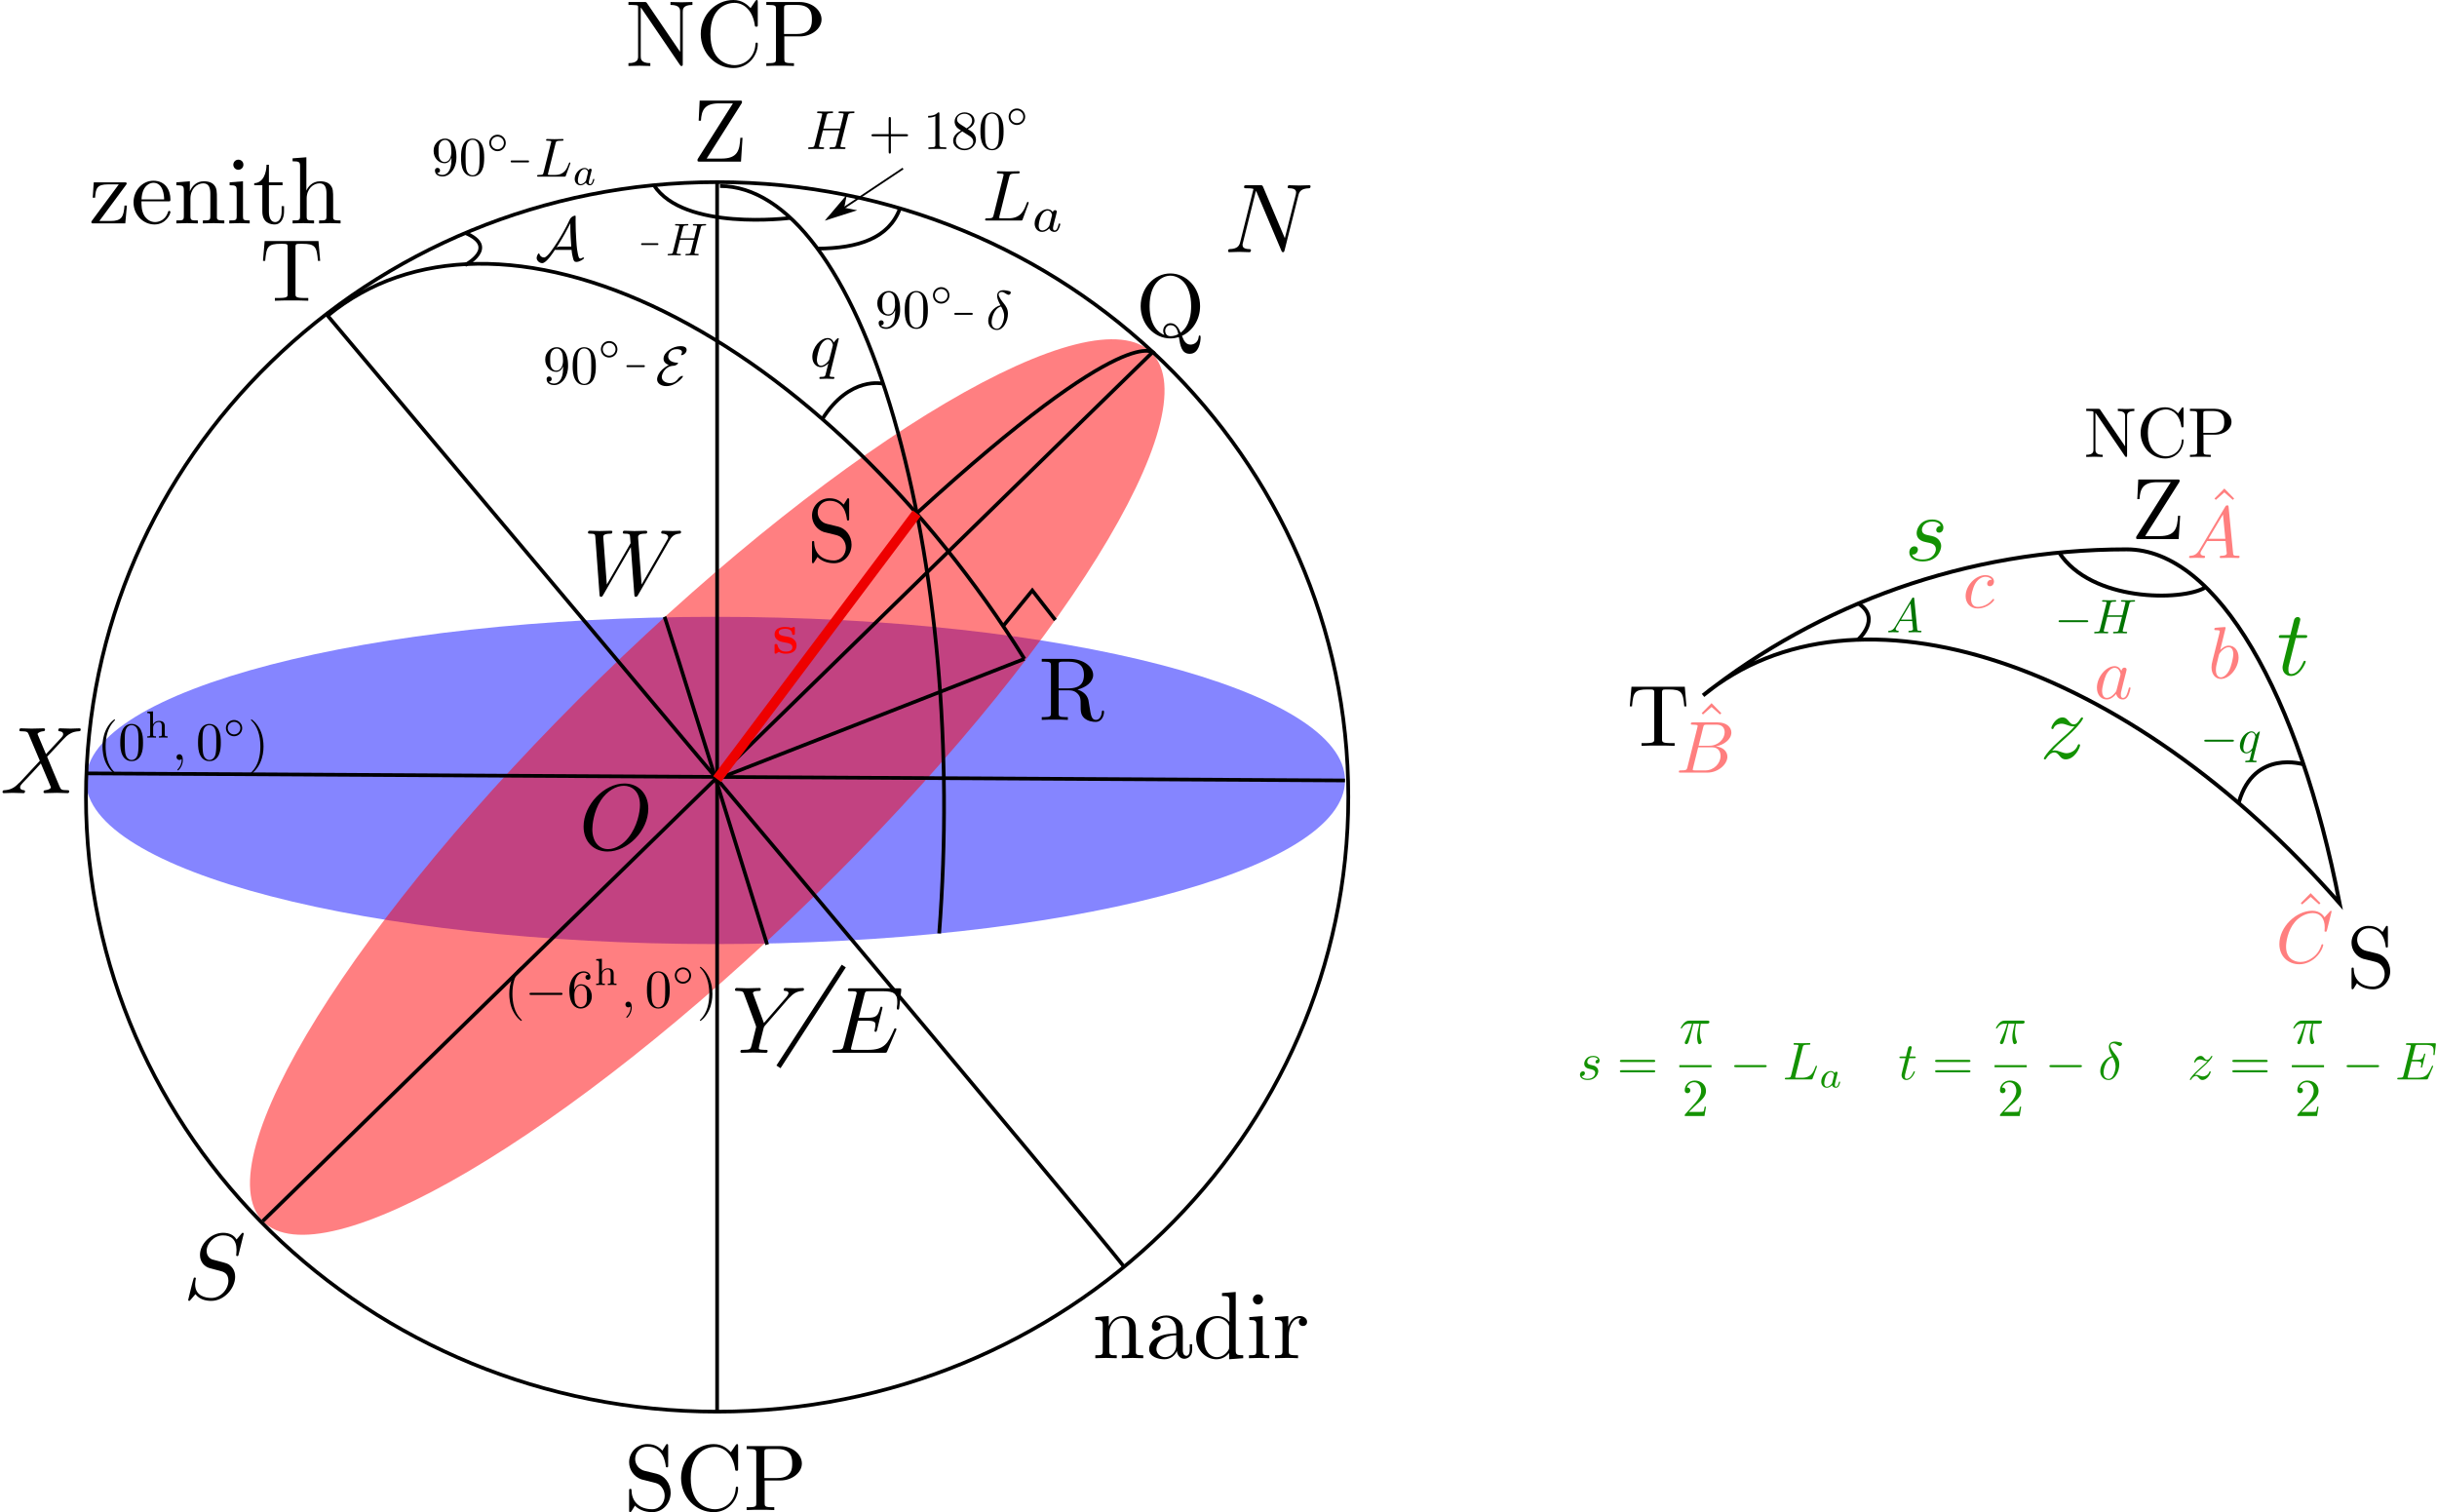 <?xml version="1.0" encoding="UTF-8" standalone="no"?>
<!-- Generator: Adobe Illustrator 16.0.0, SVG Export Plug-In . SVG Version: 6.00 Build 0)  -->

<svg
   xmlns:dc="http://purl.org/dc/elements/1.1/"
   xmlns:cc="http://creativecommons.org/ns#"
   xmlns:rdf="http://www.w3.org/1999/02/22-rdf-syntax-ns#"
   xmlns:svg="http://www.w3.org/2000/svg"
   xmlns="http://www.w3.org/2000/svg"
   xmlns:xlink="http://www.w3.org/1999/xlink"
   xmlns:sodipodi="http://sodipodi.sourceforge.net/DTD/sodipodi-0.dtd"
   xmlns:inkscape="http://www.inkscape.org/namespaces/inkscape"
   version="1.1"
   id="Calque_1"
   x="0px"
   y="0px"
   width="495.524px"
   height="307.453px"
   viewBox="0 0 495.524 307.453"
   enable-background="new 0 0 495.524 307.453"
   xml:space="preserve"
   inkscape:version="0.91 r13725"
   sodipodi:docname="conversion-comp.svg"><defs
     id="defs601" /><sodipodi:namedview
     pagecolor="#ffffff"
     bordercolor="#666666"
     borderopacity="1"
     objecttolerance="10"
     gridtolerance="10"
     guidetolerance="10"
     inkscape:pageopacity="0"
     inkscape:pageshadow="2"
     inkscape:window-width="1872"
     inkscape:window-height="1004"
     id="namedview599"
     showgrid="false"
     inkscape:zoom="0.57716681"
     inkscape:cx="247.76199"
     inkscape:cy="153.7265"
     inkscape:window-x="0"
     inkscape:window-y="24"
     inkscape:window-maximized="1"
     inkscape:current-layer="Calque_1" /><path
     fill="#8585FF"
     d="M273.487,158.685c0,18.37-57.309,33.266-128.004,33.266S17.479,177.055,17.479,158.685  c0-18.375,57.309-33.271,128.004-33.271S273.487,140.309,273.487,158.685z"
     id="path3" /><path
     opacity="0.5"
     fill="#FF0005"
     d="M234.202,71.762c11.992,12.281-18.755,61.754-68.677,110.496  c-49.921,48.747-100.109,78.305-112.105,66.024c-11.992-12.285,18.755-61.754,68.677-110.5  C172.019,89.035,222.207,59.477,234.202,71.762z"
     id="path5" /><path
     fill="none"
     stroke="#000000"
     stroke-width="0.75"
     d="M274.155,162.024c0,69.035-57.461,124.996-128.34,124.996  S17.479,231.06,17.479,162.024c0-69.031,57.457-124.992,128.336-124.992S274.155,92.993,274.155,162.024z"
     id="path7" /><path
     fill="none"
     stroke="#000000"
     stroke-width="0.75"
     d="M145.815,37.032c0,249.988,0,249.988,0,249.988"
     id="path9" /><path
     fill="none"
     stroke="#000000"
     stroke-width="0.75"
     d="M273.487,158.685c-255.883-1.441-255.883-1.441-255.883-1.441"
     id="path11" /><path
     fill="none"
     stroke="#000000"
     stroke-width="0.75"
     d="M155.991,192.06c-20.254-65.336-20.867-66.652-20.867-66.652"
     id="path13" /><path
     fill="none"
     stroke="#000000"
     stroke-width="0.75"
     d="M66.272,63.766C229.37,257.61,228.558,257.578,228.558,257.578"
     id="path15" /><path
     fill="none"
     stroke="#000000"
     stroke-width="0.75"
     d="M234.202,71.762C53.42,248.282,53.42,248.282,53.42,248.282"
     id="path17" /><path
     fill="none"
     stroke="#000000"
     stroke-width="0.75"
     d="M66.679,64.16c16.746-13.753,41.508-14.047,68.363-0.808  s53.391,38.816,73.258,70.613"
     id="path19" /><path
     fill="none"
     stroke="#000000"
     stroke-width="0.75"
     d="M146.401,37.829c13.727,0,26.715,17.332,35.348,47.152  c8.629,29.824,12.094,67.303,9.219,104.807"
     id="path21" /><path
     fill="none"
     stroke="#000000"
     stroke-width="0.75"
     d="M186.386,104.375c43.547-39.793,48.309-32.519,48.309-32.519"
     id="path23" /><path
     fill="none"
     stroke="#000000"
     stroke-width="0.75"
     d="M208.3,133.965c-62.484,24.438-62.484,24.438-62.484,24.438"
     id="path25" /><path
     fill="none"
     stroke="#000000"
     stroke-width="0.75"
     d="M203.886,127.399c6.016-7.352,6.016-7.352,6.016-7.352l4.68,6.016"
     id="path27" /><path
     fill="none"
     stroke="#000000"
     stroke-width="0.75"
     d="M94.625,47.371c6.855,2.911-0.051,6.52-0.051,6.52"
     id="path29" /><path
     fill="none"
     stroke="#000000"
     stroke-width="0.75"
     d="M132.952,37.649c6.102,9.387,27.551,6.691,27.82,6.656"
     id="path31" /><path
     fill="none"
     stroke="#000000"
     stroke-width="0.75"
     d="M167.218,85.18c5.617-8.84,12.329-7.164,12.363-7.156"
     id="path33" /><path
     fill="none"
     stroke="#000000"
     stroke-width="0.375"
     d="M183.612,34.262c-15.305,10.203-15.305,10.203-15.305,10.203"
     id="path35" /><polygon
     fill-rule="evenodd"
     clip-rule="evenodd"
     points="171.429,42.387 171.843,40.305 168.307,44.465 173.507,42.801 "
     id="polygon37" /><polygon
     fill="none"
     stroke="#000000"
     stroke-width="0.4"
     points="171.429,42.387 171.843,40.305 168.307,44.465 173.507,42.801 "
     id="polygon39" /><path
     fill="none"
     stroke="#000000"
     stroke-width="0.75"
     d="M166.249,50.547c8.258-0.058,14.523-2.101,16.75-8.191"
     id="path41" /><g
     id="g43"><defs
       id="defs45"><rect
         id="SVGID_1_"
         x="109.023"
         y="43.616"
         width="9.755"
         height="10.104" /></defs><clipPath
       id="SVGID_2_"><use
         xlink:href="#SVGID_1_"
         overflow="visible"
         id="use49" /></clipPath><path
       clip-path="url(#SVGID_2_)"
       d="M115.972,45.389v0.723c0,0.724,0.027,1.457,0.064,2.18c0.009,0.251,0.064,1.187,0.121,1.837   h-2.282c-0.205,0-0.389,0-0.715,0.204c0.873-1.354,1.597-2.653,1.68-2.792c0.622-1.113,0.955-1.836,1.123-2.152H115.972    M116.222,50.816c0.065,0.788,0.213,1.363,0.278,1.604c0.14,0.566,0.205,0.835,0.733,0.835c0.566,0,1.531-0.557,1.531-0.808   c0-0.064-0.046-0.093-0.111-0.093c-0.167,0-0.427,0.14-0.464,0.167c-0.083,0.046-0.11,0.046-0.139,0.046   c-0.353,0-0.426-0.334-0.575-1.086c-0.084-0.417-0.195-0.918-0.297-2.625c-0.093-1.281-0.139-2.561-0.139-3.831   c0-0.307,0.01-0.632,0.01-0.929c0-0.204,0-0.25-0.14-0.25c-0.167,0-0.686,0.213-0.909,0.547l-0.092,0.139   c-0.983,2.115-1.912,3.627-2.561,4.648c-0.742,1.132-2.041,3.172-2.718,3.172c-0.463,0-0.844-0.296-0.965-0.751   c-0.009-0.019-0.037-0.093-0.083-0.093c-0.186,0-0.464,0.594-0.464,0.946c0,0.501,0.539,1.049,1.132,1.049   c0.862,0,2.301-2.246,2.569-2.69H116.222z"
       id="path51" /></g><g
     id="g53"><path
       d="M205.217,35.963c0.142-0.522,0.186-0.686,1.556-0.686c0.445,0,0.565,0,0.565-0.283c0-0.174-0.163-0.174-0.239-0.174   c-0.479,0-1.687,0.043-2.176,0.043c-0.436,0-1.5-0.043-1.947-0.043c-0.098,0-0.282,0-0.282,0.294c0,0.163,0.142,0.163,0.413,0.163   c0.032,0,0.316,0,0.555,0.033c0.272,0.021,0.402,0.043,0.402,0.229c0,0.065-0.01,0.109-0.054,0.283l-1.969,7.875   c-0.153,0.577-0.174,0.697-1.339,0.697c-0.249,0-0.391,0-0.391,0.293c0,0.152,0.13,0.152,0.391,0.152h6.788   c0.357,0,0.37,0,0.456-0.25l1.164-3.165c0.055-0.164,0.055-0.186,0.055-0.207c0-0.054-0.043-0.164-0.174-0.164   c-0.13,0-0.142,0.077-0.25,0.315c-0.501,1.35-1.143,3.024-3.677,3.024h-1.382c-0.206,0-0.238,0-0.326-0.022   c-0.142-0.011-0.185-0.021-0.185-0.141c0-0.044,0-0.076,0.065-0.337L205.217,35.963"
       id="path55" /><path
       d="M213.406,45.775c-0.076,0.283-0.293,0.489-0.521,0.684c-0.087,0.077-0.5,0.402-0.935,0.402   c-0.381,0-0.751-0.261-0.751-0.99c0-0.543,0.293-1.664,0.533-2.078c0.467-0.815,0.989-0.978,1.272-0.978   c0.718,0,0.913,0.783,0.913,0.892c0,0.043-0.021,0.12-0.032,0.152L213.406,45.775 M214.06,43.142   c-0.206-0.337-0.555-0.608-1.055-0.608c-1.306,0-2.632,1.446-2.632,2.915c0,1,0.663,1.707,1.543,1.707   c0.556,0,1.045-0.326,1.448-0.717c0.195,0.608,0.794,0.717,1.055,0.717c0.369,0,0.632-0.229,0.815-0.544   c0.218-0.402,0.359-0.989,0.359-1.022c0-0.141-0.142-0.141-0.163-0.141c-0.153,0-0.163,0.043-0.229,0.327   c-0.12,0.489-0.315,1.086-0.751,1.086c-0.261,0-0.337-0.217-0.337-0.5c0-0.174,0.087-0.544,0.152-0.805   c0.076-0.283,0.174-0.696,0.229-0.924l0.206-0.772c0.055-0.272,0.186-0.751,0.186-0.805c0-0.229-0.186-0.327-0.348-0.327   C214.364,42.729,214.125,42.848,214.06,43.142z"
       id="path57" /></g><path
     d="M49.562,250.841c0-0.057-0.042-0.184-0.212-0.184c-0.099,0-0.112,0.015-0.339,0.282l-0.918,1.088  c-0.494-0.904-1.482-1.37-2.726-1.37c-2.415,0-4.703,2.189-4.703,4.491c0,1.539,1.003,2.415,1.978,2.697l2.034,0.536  c0.706,0.17,1.765,0.467,1.765,2.02c0,1.724-1.567,3.503-3.432,3.503c-1.229,0-3.333-0.409-3.333-2.782  c0-0.451,0.099-0.903,0.113-1.017c0.014-0.085,0.042-0.099,0.042-0.142c0-0.184-0.141-0.212-0.24-0.212  c-0.085,0-0.127,0.028-0.184,0.085c-0.084,0.07-1.144,4.421-1.144,4.477c0,0.113,0.099,0.185,0.212,0.185  c0.099,0,0.113-0.015,0.339-0.283l0.933-1.087c0.819,1.102,2.118,1.37,3.219,1.37c2.6,0,4.845-2.528,4.845-4.901  c0-1.313-0.649-1.948-0.932-2.217c-0.438-0.438-0.735-0.522-2.43-0.961c-0.41-0.112-1.102-0.296-1.271-0.339  c-0.509-0.169-1.158-0.72-1.158-1.737c0-1.539,1.524-3.163,3.333-3.163c1.581,0,2.739,0.819,2.739,2.952  c0,0.621-0.07,0.96-0.07,1.072c0,0.015,0,0.185,0.226,0.185c0.184,0,0.212-0.057,0.283-0.382L49.562,250.841"
     id="path59" /><g
     id="g61"><path
       d="M133.514,299.644l-2.443-0.594c-1.186-0.282-1.92-1.313-1.92-2.414c0-1.328,1.03-2.5,2.514-2.5   c3.178,0,3.602,3.135,3.714,3.982c0.015,0.113,0.015,0.226,0.226,0.226c0.255,0,0.255-0.085,0.255-0.452v-3.827   c0-0.324,0-0.451-0.212-0.451c-0.142,0-0.155,0.014-0.297,0.239l-0.664,1.088c-0.564-0.551-1.355-1.327-3.05-1.327   c-2.104,0-3.715,1.666-3.715,3.686c0,1.582,1.018,2.979,2.5,3.488c0.212,0.07,1.187,0.312,2.514,0.636   c0.523,0.127,1.088,0.255,1.624,0.96c0.396,0.494,0.594,1.13,0.594,1.752c0,1.355-0.961,2.726-2.557,2.726   c-0.551,0-2.005-0.085-3.008-1.031c-1.102-1.017-1.158-2.245-1.187-2.923c-0.014-0.198-0.169-0.198-0.226-0.198   c-0.255,0-0.255,0.142-0.255,0.48v3.812c0,0.325,0,0.452,0.212,0.452c0.142,0,0.155-0.042,0.297-0.24   c0-0.027,0.057-0.084,0.678-1.087c0.593,0.649,1.808,1.327,3.503,1.327c2.231,0,3.757-1.863,3.757-3.954   C136.368,301.593,135.11,300.025,133.514,299.644"
       id="path63" /><path
       d="M138.485,300.52c0,3.939,3.08,6.934,6.623,6.934c3.107,0,4.973-2.641,4.973-4.858c0-0.183,0-0.324-0.24-0.324   c-0.213,0-0.213,0.112-0.24,0.311c-0.141,2.726-2.189,4.279-4.266,4.279c-1.158,0-4.887-0.649-4.887-6.327   c0-5.691,3.715-6.342,4.873-6.342c2.076,0,3.771,1.737,4.152,4.521c0.043,0.268,0.043,0.324,0.311,0.324   c0.297,0,0.297-0.057,0.297-0.452v-4.52c0-0.324,0-0.451-0.213-0.451c-0.07,0-0.141,0-0.295,0.226l-0.961,1.412   c-0.707-0.692-1.668-1.638-3.504-1.638C141.55,293.613,138.485,296.636,138.485,300.52"
       id="path65" /><path
       d="M155.419,300.52v-5.142c0-0.635,0.043-0.762,0.934-0.762h1.693c3.037,0,3.037,2.02,3.037,2.951   c0,0.903,0,2.952-3.037,2.952H155.419 M155.476,301.014h3.221c2.287,0,4.35-1.54,4.35-3.446c0-1.864-1.893-3.545-4.506-3.545   h-6.723v0.594h0.467c1.453,0,1.496,0.212,1.496,0.889v10.042c0,0.692-0.043,0.904-1.496,0.904h-0.467v0.579   c0.664-0.057,2.076-0.057,2.797-0.057c0.734,0,2.16,0,2.824,0.057v-0.579h-0.451c-1.469,0-1.512-0.212-1.512-0.904V301.014z"
       id="path67" /></g><g
     id="g69"><path
       d="M131.57,0.663c-0.17-0.226-0.184-0.254-0.552-0.254h-3.233v0.594h0.551c0.283,0,0.663,0.014,0.946,0.042   c0.438,0.057,0.466,0.07,0.466,0.438v9.942c0,0.509,0,1.413-1.963,1.413v0.579c0.664-0.015,1.596-0.057,2.231-0.057   c0.621,0,1.554,0.042,2.218,0.057v-0.579c-1.95,0-1.95-0.904-1.95-1.413V1.511c0.085,0.099,0.113,0.127,0.184,0.24l7.768,11.425   c0.17,0.227,0.199,0.241,0.324,0.241c0.27,0,0.27-0.128,0.27-0.495V2.415c0-0.523,0-1.412,1.963-1.412V0.409   c-0.664,0.028-1.596,0.057-2.232,0.057c-0.622,0-1.552-0.028-2.231-0.057v0.594c1.963,0,1.963,0.889,1.963,1.412v8.135   L131.57,0.663"
       id="path71" /><path
       d="M142.485,6.906c0,3.939,3.094,6.934,6.625,6.934c3.107,0,4.971-2.641,4.971-4.858c0-0.183,0-0.324-0.24-0.324   c-0.211,0-0.211,0.112-0.227,0.311c-0.154,2.726-2.188,4.279-4.264,4.279c-1.174,0-4.9-0.649-4.9-6.327   c0-5.691,3.713-6.342,4.871-6.342c2.076,0,3.771,1.737,4.152,4.521c0.043,0.268,0.043,0.324,0.311,0.324   c0.297,0,0.297-0.057,0.297-0.452v-4.52c0-0.324,0-0.451-0.197-0.451c-0.084,0-0.156,0-0.311,0.226l-0.947,1.412   C151.921,0.945,150.946,0,149.11,0C145.552,0,142.485,3.022,142.485,6.906"
       id="path73" /><path
       d="M159.421,6.906V1.765c0-0.635,0.041-0.762,0.932-0.762h1.695c3.035,0,3.035,2.02,3.035,2.951c0,0.903,0,2.952-3.035,2.952   H159.421 M159.476,7.4h3.221c2.287,0,4.35-1.54,4.35-3.446c0-1.864-1.893-3.545-4.504-3.545h-6.723v0.594h0.465   c1.469,0,1.498,0.212,1.498,0.889v10.042c0,0.692-0.029,0.904-1.498,0.904h-0.465v0.579c0.676-0.057,2.074-0.057,2.809-0.057   c0.723,0,2.146,0,2.811,0.057v-0.579h-0.451c-1.469,0-1.512-0.212-1.512-0.904V7.4z"
       id="path75" /></g><path
     d="M135.985,110.13c0.479-0.848,0.931-1.525,2.132-1.624c0.17-0.015,0.368-0.015,0.368-0.382c0-0.07-0.085-0.212-0.227-0.212  c-0.466,0-1.004,0.057-1.469,0.057c-0.65,0-1.355-0.057-1.992-0.057c-0.112,0-0.352,0-0.352,0.367c0,0.212,0.168,0.227,0.281,0.227  c0.452,0.014,1.13,0.169,1.13,0.748c0,0.197-0.099,0.354-0.255,0.621l-5.14,8.969l-0.707-9.448c-0.013-0.382-0.056-0.876,1.328-0.89  c0.324,0,0.522,0,0.522-0.382c0-0.184-0.211-0.212-0.282-0.212c-0.763,0-1.568,0.057-2.33,0.057c-0.438,0-1.567-0.057-2.006-0.057  c-0.113,0-0.354,0-0.354,0.382c0,0.212,0.184,0.212,0.452,0.212c0.834,0,0.975,0.113,1.017,0.48l0.113,1.468l-4.829,8.39  l-0.722-9.646c0-0.241,0-0.679,1.455-0.692c0.185,0,0.396,0,0.396-0.382c0-0.212-0.226-0.212-0.269-0.212  c-0.762,0-1.553,0.057-2.344,0.057c-0.664,0-1.356-0.057-1.991-0.057c-0.1,0-0.354,0-0.354,0.367c0,0.227,0.17,0.227,0.48,0.227  c0.96,0,0.974,0.169,1.017,0.706l0.848,11.637c0.027,0.34,0.042,0.495,0.311,0.495c0.226,0,0.283-0.113,0.451-0.396l5.607-9.716  l0.707,9.617c0.027,0.396,0.07,0.495,0.296,0.495c0.254,0,0.367-0.185,0.467-0.367L135.985,110.13"
     id="path77" /><path
     d="M123.659,172.646c-1.893,0-3.219-1.54-3.219-4.054c0-0.847,0.267-3.63,1.723-5.847c1.313-1.991,3.191-2.98,4.688-2.98  c1.567,0,3.276,1.074,3.276,3.912c0,1.37-0.509,4.336-2.401,6.681C126.808,171.516,125.254,172.646,123.659,172.646   M131.822,164.412c0-3.065-2.02-5.112-4.858-5.112c-4.109,0-8.304,4.321-8.304,8.756c0,3.164,2.133,5.084,4.872,5.084  C127.571,173.14,131.822,168.974,131.822,164.412z"
     id="path79" /><g
     id="g81"><path
       d="M142.488,46.276c0.083-0.332,0.104-0.428,0.779-0.428c0.241,0,0.317,0,0.317-0.187c0-0.104-0.104-0.104-0.131-0.104   c-0.263,0-0.932,0.028-1.186,0.028c-0.277,0-0.932-0.028-1.201-0.028c-0.075,0-0.18,0-0.18,0.187c0,0.104,0.084,0.104,0.263,0.104   c0.015,0,0.192,0,0.352,0.021c0.166,0.014,0.248,0.027,0.248,0.145c0,0.042-0.007,0.055-0.034,0.179l-0.559,2.269h-2.834   l0.545-2.185c0.082-0.332,0.11-0.428,0.786-0.428c0.241,0,0.31,0,0.31-0.187c0-0.104-0.096-0.104-0.124-0.104   c-0.261,0-0.931,0.028-1.192,0.028c-0.27,0-0.931-0.028-1.2-0.028c-0.076,0-0.179,0-0.179,0.187c0,0.104,0.083,0.104,0.262,0.104   c0.021,0,0.193,0,0.351,0.021c0.172,0.014,0.255,0.027,0.255,0.145c0,0.042-0.014,0.069-0.042,0.179l-1.241,4.993   c-0.096,0.366-0.117,0.441-0.848,0.441c-0.166,0-0.255,0-0.255,0.186c0,0.097,0.117,0.097,0.131,0.097   c0.263,0,0.924-0.028,1.187-0.028c0.192,0,0.399,0.014,0.592,0.014c0.207,0,0.408,0.014,0.608,0.014c0.068,0,0.186,0,0.186-0.186   c0-0.097-0.09-0.097-0.262-0.097c-0.345,0-0.607,0-0.607-0.172c0-0.055,0.021-0.097,0.028-0.159l0.634-2.544h2.834   c-0.386,1.544-0.6,2.427-0.641,2.565c-0.09,0.296-0.27,0.311-0.849,0.311c-0.138,0-0.22,0-0.22,0.186   c0,0.097,0.109,0.097,0.131,0.097c0.262,0,0.924-0.028,1.178-0.028c0.201,0,0.4,0.014,0.602,0.014c0.199,0,0.406,0.014,0.6,0.014   c0.075,0,0.186,0,0.186-0.186c0-0.097-0.082-0.097-0.254-0.097c-0.346,0-0.607,0-0.607-0.172c0-0.055,0.021-0.097,0.027-0.159   L142.488,46.276"
       id="path83" /><path
       d="M133.667,49.823c0.098,0,0.2,0,0.2-0.186s-0.102-0.186-0.2-0.186h-3.106c-0.094,0-0.2,0-0.2,0.186s0.106,0.186,0.2,0.186   H133.667"
       id="path85" /></g><g
     id="g87"><path
       d="M25.587,37.65c0.172-0.216,0.172-0.244,0.172-0.331c0-0.243-0.144-0.243-0.503-0.243h-6.192l-0.214,3.117h0.487   c0.115-1.982,0.475-2.701,2.614-2.701h2.199l-5.402,7.312c-0.172,0.216-0.172,0.245-0.172,0.346c0,0.273,0.129,0.273,0.502,0.273   h6.395l0.329-3.621h-0.487c-0.173,2.284-0.575,3.132-2.831,3.132h-2.285L25.587,37.65"
       id="path89" /><path
       d="M28.762,40.94h5.402c0.432,0,0.488,0,0.488-0.402c0-1.91-1.049-3.793-3.463-3.793c-2.255,0-4.036,1.997-4.036,4.411   c0,2.601,2.039,4.482,4.267,4.482c2.356,0,3.232-2.155,3.232-2.528c0-0.188-0.158-0.23-0.244-0.23   c-0.187,0-0.216,0.115-0.259,0.273c-0.675,1.997-2.428,1.997-2.614,1.997c-0.963,0-1.738-0.574-2.185-1.294   C28.762,42.922,28.762,41.644,28.762,40.94 M28.777,40.538c0.129-2.888,1.753-3.376,2.413-3.376c1.997,0,2.185,2.615,2.185,3.376   H28.777z"
       id="path91" /><path
       d="M37.383,38.756v5.186c0,0.877-0.217,0.877-1.524,0.877v0.604c0.689-0.015,1.667-0.058,2.199-0.058   c0.503,0,1.508,0.043,2.169,0.058v-0.604c-1.293,0-1.508,0-1.508-0.877v-3.562c0-2.011,1.364-3.103,2.614-3.103   c1.222,0,1.437,1.048,1.437,2.154v4.511c0,0.877-0.215,0.877-1.523,0.877v0.604c0.69-0.015,1.667-0.058,2.198-0.058   c0.504,0,1.509,0.043,2.17,0.058v-0.604c-1.006,0-1.494,0-1.509-0.574v-3.707c0-1.666,0-2.271-0.604-2.96   c-0.272-0.329-0.919-0.718-2.04-0.718c-1.407,0-2.327,0.833-2.859,2.025V36.86l-2.744,0.216v0.589   C37.225,37.665,37.383,37.808,37.383,38.756"
       id="path93" /><path
       d="M49.493,33.484c0-0.618-0.487-1.021-1.033-1.021c-0.604,0-1.02,0.518-1.02,1.021c0,0.531,0.416,1.034,1.02,1.034   C49.005,34.518,49.493,34.102,49.493,33.484 M49.408,36.86l-2.715,0.216v0.589c1.264,0,1.437,0.129,1.437,1.077v5.2   c0,0.877-0.202,0.877-1.509,0.877v0.604c0.617-0.015,1.667-0.058,2.126-0.058c0.69,0,1.365,0.043,2.025,0.058v-0.604   c-1.279,0-1.364-0.101-1.364-0.848V36.86z"
       id="path95" /><path
       d="M54.68,37.665h2.772v-0.589H54.68v-3.577h-0.488c-0.015,1.595-0.604,3.663-2.5,3.75v0.416h1.651v5.358   c0,2.386,1.796,2.615,2.501,2.615c1.364,0,1.911-1.379,1.911-2.615v-1.106h-0.489v1.063c0,1.438-0.574,2.17-1.294,2.17   c-1.292,0-1.292-1.768-1.292-2.098V37.665"
       id="path97" /><path
       d="M61.016,43.942c0,0.877-0.216,0.877-1.523,0.877v0.604c0.69-0.015,1.667-0.058,2.198-0.058c0.504,0,1.51,0.043,2.17,0.058   v-0.604c-1.309,0-1.508,0-1.508-0.877v-3.562c0-2.011,1.364-3.103,2.614-3.103c1.22,0,1.421,1.048,1.421,2.154v4.511   c0,0.877-0.201,0.877-1.507,0.877v0.604c0.688-0.015,1.666-0.058,2.197-0.058c0.503,0,1.509,0.043,2.17,0.058v-0.604   c-1.006,0-1.494,0-1.509-0.574v-3.707c0-1.666,0-2.271-0.604-2.96c-0.271-0.329-0.919-0.718-2.038-0.718   c-1.625,0-2.486,1.164-2.802,1.896v-6.781l-2.803,0.216v0.603c1.365,0,1.523,0.13,1.523,1.078V43.942"
       id="path99" /></g><g
     id="g101"><path
       d="M224.225,269.479v5.192c0,0.877-0.216,0.877-1.51,0.877v0.604c0.676-0.015,1.668-0.058,2.186-0.058   c0.504,0,1.511,0.043,2.172,0.058v-0.604c-1.294,0-1.511,0-1.511-0.877v-3.566c0-2.014,1.381-3.106,2.618-3.106   c1.223,0,1.438,1.05,1.438,2.157v4.516c0,0.877-0.216,0.877-1.511,0.877v0.604c0.676-0.015,1.669-0.058,2.187-0.058   c0.503,0,1.51,0.043,2.171,0.058v-0.604c-1.006,0-1.495,0-1.509-0.575v-3.71c0-1.669,0-2.272-0.604-2.963   c-0.273-0.331-0.906-0.719-2.043-0.719c-1.409,0-2.314,0.834-2.861,2.027v-2.027l-2.732,0.215v0.59   C224.066,268.386,224.225,268.529,224.225,269.479"
       id="path103" /><path
       d="M239.167,271.492v1.941c0,1.841-1.409,2.503-2.271,2.503c-0.949,0-1.755-0.676-1.755-1.654   C235.141,273.218,235.96,271.607,239.167,271.492 M239.297,274.671c0.071,0.776,0.604,1.597,1.511,1.597   c0.417,0,1.596-0.273,1.596-1.841v-1.094h-0.489v1.094c0,1.121-0.488,1.236-0.689,1.236c-0.647,0-0.72-0.862-0.72-0.963v-3.884   c0-0.819,0-1.567-0.705-2.287c-0.762-0.762-1.725-1.063-2.66-1.063c-1.582,0-2.919,0.905-2.919,2.186   c0,0.59,0.388,0.906,0.892,0.906c0.531,0,0.892-0.374,0.892-0.892c0-0.23-0.101-0.863-0.993-0.892   c0.519-0.677,1.468-0.892,2.101-0.892c0.949,0,2.056,0.763,2.056,2.487v0.72c-0.991,0.058-2.358,0.115-3.58,0.69   c-1.453,0.661-1.928,1.668-1.928,2.531c0,1.567,1.87,2.057,3.092,2.057C238.031,276.368,238.923,275.591,239.297,274.671z"
       id="path105" /><path
       d="M249.925,269.882v3.983c0,0.346,0,0.389-0.201,0.72c-0.589,0.92-1.466,1.352-2.301,1.352c-0.863,0-1.567-0.504-2.028-1.236   c-0.503-0.792-0.561-1.898-0.561-2.704c0-0.72,0.028-1.87,0.604-2.747c0.402-0.604,1.137-1.251,2.186-1.251   c0.676,0,1.496,0.302,2.1,1.164C249.925,269.493,249.925,269.536,249.925,269.882 M249.925,275.088v1.28l2.862-0.216v-0.604   c-1.366,0-1.524-0.129-1.524-1.078V262.69l-2.79,0.216v0.604c1.366,0,1.51,0.13,1.51,1.079v4.186   c-0.561-0.69-1.395-1.193-2.444-1.193c-2.287,0-4.314,1.897-4.314,4.4c0,2.459,1.898,4.387,4.113,4.387   C248.573,276.368,249.45,275.706,249.925,275.088z"
       id="path107" /><path
       d="M256.814,264.2c0-0.618-0.475-1.021-1.021-1.021c-0.604,0-1.036,0.518-1.036,1.021c0,0.532,0.432,1.036,1.036,1.036   C256.34,265.236,256.814,264.819,256.814,264.2 M256.742,267.581l-2.718,0.215v0.59c1.265,0,1.438,0.13,1.438,1.079v5.206   c0,0.877-0.217,0.877-1.511,0.877v0.604c0.618-0.015,1.669-0.058,2.129-0.058c0.676,0,1.366,0.043,2.014,0.058v-0.604   c-1.28,0-1.353-0.101-1.353-0.848V267.581z"
       id="path109" /><path
       d="M261.949,269.709v-2.128l-2.69,0.215v0.59c1.353,0,1.511,0.144,1.511,1.093v5.192c0,0.877-0.216,0.877-1.511,0.877v0.604   c0.748-0.015,1.669-0.058,2.201-0.058c0.776,0,1.697,0,2.474,0.058v-0.604h-0.417c-1.438,0-1.467-0.216-1.467-0.905v-2.992   c0-1.912,0.805-3.652,2.287-3.652c0.128,0,0.172,0,0.215,0.028c-0.058,0.015-0.445,0.245-0.445,0.748   c0,0.546,0.402,0.834,0.834,0.834c0.345,0,0.834-0.23,0.834-0.849s-0.604-1.179-1.438-1.179   C262.912,267.581,262.223,268.875,261.949,269.709"
       id="path111" /></g><path
     d="M264,39.743c0.191-0.799,0.562-1.404,2.158-1.463c0.088,0,0.325-0.03,0.325-0.399c0-0.03,0-0.222-0.252-0.222  c-0.664,0-1.359,0.059-2.01,0.059c-0.68,0-1.375-0.059-2.04-0.059c-0.118,0-0.354,0-0.354,0.399c0,0.222,0.192,0.222,0.354,0.222  c1.139,0.014,1.36,0.428,1.36,0.872c0,0.059-0.045,0.354-0.06,0.412l-2.231,8.869l-4.405-10.405  c-0.162-0.354-0.177-0.369-0.636-0.369h-2.675c-0.397,0-0.576,0-0.576,0.399c0,0.222,0.179,0.222,0.548,0.222  c0.103,0,1.358,0,1.358,0.176l-2.675,10.702c-0.192,0.798-0.532,1.433-2.144,1.493c-0.118,0-0.34,0.014-0.34,0.398  c0,0.148,0.104,0.222,0.252,0.222c0.65,0,1.345-0.06,1.995-0.06c0.68,0,1.404,0.06,2.054,0.06c0.104,0,0.355,0,0.355-0.398  c0-0.208-0.177-0.222-0.399-0.222c-1.152-0.045-1.314-0.473-1.314-0.872c0-0.148,0.028-0.237,0.089-0.459l2.63-10.523  c0.074,0.119,0.074,0.147,0.178,0.355l4.966,11.735c0.133,0.34,0.192,0.384,0.37,0.384c0.222,0,0.222-0.06,0.324-0.414L264,39.743"
     id="path113" /><g
     id="g115"><g
       id="g117"><defs
         id="defs119"><rect
           id="SVGID_3_"
           x="178.162"
           y="58.148"
           width="14.958"
           height="8.724" /></defs><clipPath
         id="SVGID_4_"><use
           xlink:href="#SVGID_3_"
           overflow="visible"
           id="use123" /></clipPath><path
         clip-path="url(#SVGID_4_)"
         d="M180.636,63.923c-0.184,0-0.697,0-1.046-0.706c-0.199-0.415-0.199-0.971-0.199-1.518    c0-0.606,0-1.129,0.232-1.544c0.307-0.564,0.73-0.705,1.119-0.705c0.516,0,0.889,0.381,1.08,0.879    c0.133,0.365,0.174,1.071,0.174,1.585C181.996,62.844,181.614,63.923,180.636,63.923 M182.021,63.068v0.357    c0,2.614-1.162,3.128-1.816,3.128c-0.184,0-0.789-0.017-1.096-0.399c0.498,0,0.581-0.323,0.581-0.514    c0-0.348-0.266-0.514-0.515-0.514c-0.175,0-0.515,0.1-0.515,0.531c0,0.756,0.606,1.212,1.561,1.212    c1.444,0,2.805-1.519,2.805-3.925c0-3.012-1.287-3.775-2.283-3.775c-0.613,0-1.16,0.2-1.643,0.706    c-0.456,0.506-0.714,0.971-0.714,1.817c0,1.394,0.979,2.489,2.233,2.489C181.307,64.18,181.763,63.715,182.021,63.068z"
         id="path125" /><path
         clip-path="url(#SVGID_4_)"
         d="M186.311,66.62c-0.44,0-1.096-0.274-1.303-1.353c-0.124-0.672-0.124-1.701-0.124-2.357    c0-0.721,0-1.46,0.091-2.065c0.216-1.328,1.054-1.428,1.336-1.428c0.365,0,1.104,0.2,1.319,1.312    c0.107,0.622,0.107,1.477,0.107,2.182c0,0.839,0,1.593-0.115,2.316C187.447,66.288,186.816,66.62,186.311,66.62 M188.667,63.043    c0-0.896-0.05-1.792-0.448-2.622c-0.514-1.071-1.427-1.253-1.899-1.253c-0.673,0-1.486,0.291-1.95,1.336    c-0.357,0.771-0.406,1.643-0.406,2.539c0,0.838,0.041,1.842,0.497,2.696c0.481,0.905,1.303,1.129,1.851,1.129    c0.606,0,1.451-0.232,1.942-1.295C188.617,64.803,188.667,63.923,188.667,63.043z"
         id="path127" /><path
         clip-path="url(#SVGID_4_)"
         d="M191.38,61.351c-0.729,0-1.294-0.597-1.294-1.294c0-0.722,0.572-1.294,1.294-1.294    c0.738,0,1.295,0.598,1.295,1.286C192.675,60.778,192.102,61.351,191.38,61.351 M193.057,60.056c0-0.946-0.756-1.675-1.677-1.675    c-0.938,0-1.676,0.754-1.676,1.667c0,0.946,0.755,1.685,1.676,1.685C192.318,61.733,193.057,60.969,193.057,60.056z"
         id="path129" /></g><path
       d="M197.577,64.01c0.104,0,0.212,0,0.212-0.198c0-0.198-0.108-0.198-0.212-0.198h-3.31c-0.101,0-0.213,0-0.213,0.198   c0,0.198,0.112,0.198,0.213,0.198H197.577"
       id="path131" /><g
       id="g133"><defs
         id="defs135"><rect
           id="SVGID_5_"
           x="200.873"
           y="58.794"
           width="4.675"
           height="8.414" /></defs><clipPath
         id="SVGID_6_"><use
           xlink:href="#SVGID_5_"
           overflow="visible"
           id="use139" /></clipPath><path
         clip-path="url(#SVGID_6_)"
         d="M203.553,62.312c0.283,0.514,0.623,1.12,0.623,1.925c0,0.739-0.431,2.605-1.469,2.605    c-0.613,0-1.079-0.464-1.079-1.319C201.628,64.818,202.043,62.719,203.553,62.312 M203.421,62.071    c-1.394,0.332-2.481,1.784-2.481,3.145c0,1.07,0.714,1.875,1.768,1.875c1.312,0,2.24-1.758,2.24-3.302    c0-1.012-0.448-1.576-0.83-2.082c-0.406-0.498-1.062-1.336-1.062-1.834c0-0.24,0.224-0.514,0.614-0.514    c0.331,0,0.555,0.149,0.796,0.307c0.225,0.133,0.448,0.274,0.615,0.274c0.281,0,0.446-0.266,0.446-0.449    c0-0.24-0.182-0.273-0.58-0.364c-0.581-0.125-0.739-0.125-0.921-0.125c-0.871,0-1.277,0.481-1.277,1.154    C202.749,60.761,203.072,61.383,203.421,62.071z"
         id="path141" /></g></g><g
     id="g143"><defs
       id="defs145"><rect
         id="SVGID_7_"
         x="164.262"
         y="21.826"
         width="44.248"
         height="9.66" /></defs><clipPath
       id="SVGID_8_"><use
         xlink:href="#SVGID_7_"
         overflow="visible"
         id="use149" /></clipPath><path
       clip-path="url(#SVGID_8_)"
       d="M172.426,23.521c0.101-0.406,0.125-0.515,0.938-0.515c0.291,0,0.382,0,0.382-0.224   c0-0.125-0.124-0.125-0.157-0.125c-0.308,0-1.12,0.033-1.427,0.033c-0.324,0-1.121-0.033-1.444-0.033c-0.091,0-0.216,0-0.216,0.224   c0,0.125,0.1,0.125,0.315,0.125c0.025,0,0.232,0,0.424,0.025c0.198,0.017,0.298,0.034,0.298,0.174c0,0.05-0.008,0.067-0.041,0.216   l-0.672,2.729h-3.411l0.656-2.63c0.1-0.406,0.141-0.515,0.945-0.515c0.291,0,0.382,0,0.382-0.224c0-0.125-0.124-0.125-0.157-0.125   c-0.315,0-1.12,0.033-1.436,0.033c-0.323,0-1.121-0.033-1.444-0.033c-0.091,0-0.215,0-0.215,0.224c0,0.125,0.107,0.125,0.315,0.125   c0.025,0,0.231,0,0.423,0.025c0.207,0.017,0.307,0.034,0.307,0.174c0,0.05-0.017,0.083-0.049,0.216l-1.494,6.007   c-0.116,0.439-0.133,0.522-1.021,0.522c-0.199,0-0.3,0-0.3,0.224c0,0.125,0.134,0.125,0.15,0.125c0.315,0,1.111-0.033,1.427-0.033   c0.232,0,0.481,0.016,0.714,0.016c0.249,0,0.489,0.017,0.729,0.017c0.083,0,0.225,0,0.225-0.224c0-0.125-0.1-0.125-0.315-0.125   c-0.415,0-0.729,0-0.729-0.199c0-0.066,0.024-0.125,0.032-0.191l0.764-3.062h3.41c-0.465,1.859-0.722,2.921-0.771,3.087   c-0.107,0.356-0.324,0.365-1.013,0.365c-0.174,0-0.273,0-0.273,0.224c0,0.125,0.133,0.125,0.158,0.125   c0.314,0,1.111-0.033,1.418-0.033c0.241,0,0.481,0.016,0.722,0.016c0.241,0,0.49,0.017,0.722,0.017c0.092,0,0.225,0,0.225-0.224   c0-0.125-0.1-0.125-0.307-0.125c-0.415,0-0.73,0-0.73-0.199c0-0.066,0.024-0.125,0.033-0.191L172.426,23.521"
       id="path151" /><path
       clip-path="url(#SVGID_8_)"
       d="M181.147,27.727h3.119c0.157,0,0.373,0,0.373-0.224c0-0.224-0.216-0.224-0.373-0.224h-3.119   v-3.136c0-0.15,0-0.366-0.225-0.366s-0.225,0.216-0.225,0.366v3.136h-3.137c-0.149,0-0.364,0-0.364,0.224   c0,0.224,0.215,0.224,0.364,0.224h3.137v3.136c0,0.158,0,0.366,0.225,0.366s0.225-0.208,0.225-0.366V27.727"
       id="path153" /><path
       clip-path="url(#SVGID_8_)"
       d="M191.013,23.139c0-0.266,0-0.291-0.258-0.291c-0.689,0.713-1.677,0.713-2.033,0.713v0.349   c0.225,0,0.88,0,1.47-0.291v5.8c0,0.397-0.034,0.531-1.046,0.531h-0.357V30.3c0.391-0.033,1.369-0.033,1.817-0.033   s1.419,0,1.809,0.033v-0.349h-0.357c-1.003,0-1.044-0.116-1.044-0.531V23.139"
       id="path155" /><path
       clip-path="url(#SVGID_8_)"
       d="M195.676,26.723l1.377,0.872c0.307,0.208,0.839,0.548,0.839,1.228   c0,0.83-0.839,1.411-1.76,1.411c-0.963,0-1.768-0.688-1.768-1.618C194.364,27.96,194.721,27.246,195.676,26.723 M196.795,26.25   c0.806-0.415,1.353-0.996,1.353-1.734c0-1.029-0.995-1.667-2.016-1.667c-1.12,0-2.024,0.83-2.024,1.867   c0,0.208,0.024,0.706,0.489,1.236c0.124,0.133,0.539,0.415,0.821,0.597c-0.647,0.332-1.609,0.955-1.609,2.066   c0,1.187,1.137,1.933,2.314,1.933c1.261,0,2.323-0.929,2.323-2.124c0-0.406-0.124-0.913-0.547-1.377   C197.691,26.807,197.509,26.698,196.795,26.25z M195.161,25.188c-0.515-0.34-0.564-0.713-0.564-0.904   c0-0.689,0.73-1.153,1.526-1.153c0.813,0,1.535,0.581,1.535,1.385c0,0.639-0.439,1.178-1.111,1.569L195.161,25.188z"
       id="path157" /><path
       clip-path="url(#SVGID_8_)"
       d="M201.698,30.3c-0.438,0-1.094-0.274-1.293-1.353c-0.125-0.671-0.125-1.701-0.125-2.356   c0-0.722,0-1.46,0.082-2.066c0.217-1.327,1.055-1.427,1.336-1.427c0.365,0,1.112,0.199,1.32,1.302   c0.115,0.631,0.115,1.485,0.115,2.191c0,0.838,0,1.593-0.124,2.315C202.845,29.968,202.206,30.3,201.698,30.3 M204.063,26.723   c0-0.896-0.058-1.792-0.447-2.622c-0.516-1.071-1.436-1.253-1.909-1.253c-0.672,0-1.484,0.291-1.941,1.335   c-0.365,0.772-0.414,1.643-0.414,2.539c0,0.838,0.04,1.842,0.497,2.697c0.481,0.904,1.303,1.128,1.85,1.128   c0.607,0,1.453-0.232,1.951-1.302C204.006,28.474,204.063,27.603,204.063,26.723z"
       id="path159" /><path
       clip-path="url(#SVGID_8_)"
       d="M206.769,25.022c-0.729,0-1.295-0.588-1.295-1.286c0-0.722,0.581-1.294,1.295-1.294   c0.738,0,1.303,0.588,1.303,1.286C208.071,24.458,207.49,25.022,206.769,25.022 M208.453,23.736c0-0.946-0.764-1.676-1.685-1.676   c-0.938,0-1.676,0.755-1.676,1.668c0,0.946,0.755,1.685,1.676,1.685C207.707,25.413,208.453,24.649,208.453,23.736z"
       id="path161" /></g><g
     id="g163"><g
       id="g165"><defs
         id="defs167"><rect
           id="SVGID_9_"
           x="109"
           y="28.247"
           width="12.152"
           height="9.66" /></defs><clipPath
         id="SVGID_10_"><use
           xlink:href="#SVGID_9_"
           overflow="visible"
           id="use171" /></clipPath><path
         clip-path="url(#SVGID_10_)"
         d="M112.966,29.145c0.1-0.407,0.132-0.531,1.187-0.531c0.341,0,0.423,0,0.423-0.207    c0-0.142-0.116-0.142-0.174-0.142c-0.374,0-1.286,0.034-1.659,0.034c-0.332,0-1.154-0.034-1.486-0.034    c-0.083,0-0.215,0-0.215,0.225c0,0.124,0.1,0.124,0.314,0.124c0.025,0,0.232,0,0.424,0.025c0.199,0.025,0.307,0.033,0.307,0.183    c0,0.041-0.016,0.074-0.05,0.207l-1.502,6.008c-0.107,0.439-0.133,0.531-1.013,0.531c-0.189,0-0.307,0-0.307,0.224    c0,0.125,0.1,0.125,0.307,0.125h5.179c0.273,0,0.282,0,0.349-0.191l0.888-2.423c0.042-0.116,0.042-0.141,0.042-0.149    c0-0.05-0.034-0.125-0.134-0.125s-0.115,0.05-0.19,0.232c-0.382,1.029-0.871,2.307-2.812,2.307h-1.046    c-0.157,0-0.183,0-0.249-0.017c-0.116-0.008-0.149-0.017-0.149-0.107c0-0.033,0-0.059,0.058-0.257L112.966,29.145"
         id="path173" /><path
         clip-path="url(#SVGID_10_)"
         d="M119.181,36.621c-0.059,0.216-0.224,0.374-0.398,0.523c-0.066,0.058-0.381,0.307-0.722,0.307    c-0.282,0-0.564-0.199-0.564-0.754c0-0.416,0.225-1.27,0.406-1.585c0.356-0.622,0.756-0.739,0.971-0.739    c0.548,0,0.697,0.589,0.697,0.681c0,0.025-0.017,0.083-0.025,0.107L119.181,36.621 M119.679,34.613    c-0.167-0.257-0.424-0.464-0.806-0.464c-0.995,0-2.017,1.103-2.017,2.232c0,0.755,0.516,1.294,1.188,1.294    c0.414,0,0.796-0.241,1.104-0.548c0.149,0.464,0.605,0.548,0.805,0.548c0.282,0,0.48-0.174,0.622-0.415    c0.166-0.307,0.273-0.747,0.273-0.78c0-0.1-0.107-0.1-0.132-0.1c-0.108,0-0.116,0.024-0.166,0.24    c-0.1,0.374-0.241,0.83-0.572,0.83c-0.2,0-0.258-0.166-0.258-0.381c0-0.133,0.066-0.415,0.116-0.614    c0.058-0.208,0.133-0.531,0.175-0.705l0.157-0.589c0.041-0.207,0.141-0.572,0.141-0.614c0-0.166-0.141-0.249-0.265-0.249    C119.911,34.297,119.728,34.397,119.679,34.613z"
         id="path175" /></g><g
       id="g177"><defs
         id="defs179"><rect
           id="SVGID_11_"
           x="87.946"
           y="27.157"
           width="14.956"
           height="8.724" /></defs><clipPath
         id="SVGID_12_"><use
           xlink:href="#SVGID_11_"
           overflow="visible"
           id="use183" /></clipPath><path
         clip-path="url(#SVGID_12_)"
         d="M90.417,32.932c-0.183,0-0.696,0-1.045-0.706c-0.199-0.415-0.199-0.971-0.199-1.519    c0-0.605,0-1.128,0.232-1.543c0.307-0.564,0.729-0.705,1.12-0.705c0.514,0,0.887,0.381,1.079,0.879    c0.132,0.365,0.173,1.071,0.173,1.585C91.778,31.853,91.397,32.932,90.417,32.932 M91.803,32.077v0.357    c0,2.614-1.161,3.128-1.817,3.128c-0.183,0-0.788-0.017-1.095-0.399c0.497,0,0.581-0.323,0.581-0.514    c0-0.348-0.266-0.514-0.515-0.514c-0.175,0-0.515,0.099-0.515,0.531c0,0.755,0.605,1.211,1.561,1.211    c1.443,0,2.804-1.519,2.804-3.924c0-3.012-1.286-3.776-2.281-3.776c-0.614,0-1.162,0.199-1.643,0.706    c-0.457,0.506-0.714,0.971-0.714,1.817c0,1.394,0.979,2.489,2.231,2.489C91.09,33.189,91.546,32.724,91.803,32.077z"
         id="path185" /><path
         clip-path="url(#SVGID_12_)"
         d="M96.093,35.629c-0.439,0-1.095-0.274-1.303-1.353c-0.125-0.672-0.125-1.701-0.125-2.356    c0-0.722,0-1.46,0.091-2.066c0.217-1.328,1.055-1.427,1.337-1.427c0.365,0,1.104,0.199,1.318,1.311    c0.108,0.623,0.108,1.477,0.108,2.183c0,0.838,0,1.593-0.116,2.314C97.23,35.297,96.599,35.629,96.093,35.629 M98.45,32.052    c0-0.896-0.051-1.792-0.448-2.622c-0.515-1.071-1.427-1.253-1.9-1.253c-0.672,0-1.485,0.291-1.95,1.336    c-0.356,0.772-0.406,1.643-0.406,2.539c0,0.838,0.042,1.842,0.498,2.697c0.481,0.905,1.303,1.128,1.851,1.128    c0.605,0,1.452-0.232,1.941-1.294C98.399,33.812,98.45,32.932,98.45,32.052z"
         id="path187" /><path
         clip-path="url(#SVGID_12_)"
         d="M101.163,30.36c-0.73,0-1.294-0.598-1.294-1.294c0-0.722,0.572-1.294,1.294-1.294    c0.739,0,1.295,0.597,1.295,1.286C102.458,29.788,101.884,30.36,101.163,30.36 M102.838,29.065c0-0.946-0.755-1.676-1.676-1.676    c-0.938,0-1.677,0.755-1.677,1.668c0,0.946,0.756,1.685,1.677,1.685C102.1,30.742,102.838,29.978,102.838,29.065z"
         id="path189" /></g><path
       d="M107.359,33.019c0.104,0,0.214,0,0.214-0.198c0-0.198-0.109-0.198-0.214-0.198h-3.309c-0.1,0-0.213,0-0.213,0.198   c0,0.198,0.113,0.198,0.213,0.198H107.359"
       id="path191" /></g><g
     id="g193"><path
       d="M113.113,75.349c-0.173,0-0.688,0-1.037-0.706c-0.207-0.415-0.207-0.97-0.207-1.519c0-0.605,0-1.128,0.241-1.543   c0.299-0.564,0.721-0.706,1.12-0.706c0.515,0,0.879,0.382,1.07,0.879c0.133,0.366,0.182,1.071,0.182,1.585   C114.482,74.27,114.101,75.349,113.113,75.349 M114.499,74.493v0.358c0,2.613-1.16,3.127-1.808,3.127   c-0.191,0-0.797-0.017-1.096-0.398c0.489,0,0.58-0.324,0.58-0.514c0-0.349-0.265-0.515-0.514-0.515c-0.183,0-0.516,0.1-0.516,0.531   c0,0.756,0.607,1.212,1.553,1.212c1.443,0,2.812-1.519,2.812-3.925c0-3.012-1.286-3.775-2.281-3.775   c-0.622,0-1.17,0.199-1.651,0.706c-0.457,0.506-0.714,0.971-0.714,1.817c0,1.394,0.987,2.489,2.24,2.489   C113.786,75.605,114.242,75.142,114.499,74.493z"
       id="path195" /><path
       d="M118.789,78.045c-0.431,0-1.095-0.274-1.294-1.353c-0.125-0.672-0.125-1.701-0.125-2.356c0-0.722,0-1.46,0.092-2.066   c0.207-1.328,1.054-1.427,1.327-1.427c0.373,0,1.112,0.199,1.319,1.311c0.116,0.622,0.116,1.477,0.116,2.182   c0,0.837,0,1.593-0.125,2.315C119.934,77.713,119.295,78.045,118.789,78.045 M121.153,74.469c0-0.896-0.058-1.792-0.446-2.622   c-0.516-1.07-1.436-1.252-1.901-1.252c-0.672,0-1.493,0.291-1.95,1.336c-0.356,0.771-0.414,1.643-0.414,2.539   c0,0.838,0.041,1.843,0.507,2.696c0.48,0.905,1.294,1.129,1.841,1.129c0.606,0,1.461-0.232,1.95-1.294   C121.095,76.229,121.153,75.349,121.153,74.469z"
       id="path197" /><path
       d="M123.867,72.311c-0.738,0-1.303-0.598-1.303-1.295c0-0.722,0.581-1.294,1.303-1.294c0.73,0,1.294,0.597,1.294,1.286   C125.161,71.739,124.581,72.311,123.867,72.311 M125.542,71.016c0-0.945-0.755-1.675-1.676-1.675c-0.938,0-1.685,0.754-1.685,1.667   c0,0.946,0.756,1.685,1.685,1.685C124.796,72.692,125.542,71.929,125.542,71.016z"
       id="path199" /><path
       d="M135.974,74.203c-2.24,1.204-2.365,2.647-2.365,2.921c0,0.846,0.83,1.385,1.893,1.385c1.866,0,3.369-1.767,3.369-2   c0-0.066-0.059-0.083-0.115-0.083c-0.135,0-0.557,0.149-0.814,0.498c-0.232,0.324-0.705,0.972-1.701,0.972   c-0.796,0-1.676-0.415-1.676-1.253c0-0.547,0.622-2.208,2.39-2.273c0.531-0.025,0.921-0.415,0.921-0.539   c0-0.066-0.058-0.075-0.116-0.075c-1.577-0.066-1.892-0.838-1.892-1.286c0-0.258,0.174-1.478,1.742-1.478   c0.208,0,1.062,0.034,1.062,0.614c0,0.174-0.092,0.332-0.141,0.398c-0.018,0.033-0.049,0.091-0.049,0.125   c0,0.083,0.072,0.083,0.105,0.083c0.342,0,1.029-0.439,1.029-1.078c0-0.655-0.771-0.755-1.27-0.755   c-1.526,0-3.426,1.203-3.426,2.572C134.92,73.606,135.418,74.013,135.974,74.203"
       id="path201" /><path
       d="M130.903,74.642c0.104,0,0.213,0,0.213-0.198c0-0.198-0.108-0.198-0.213-0.198h-3.31c-0.1,0-0.214,0-0.214,0.198   c0,0.198,0.114,0.198,0.214,0.198H130.903"
       id="path203" /></g><path
     d="M150.752,21.086c0.122-0.202,0.122-0.215,0.122-0.351c0-0.282-0.107-0.282-0.472-0.282h-8.136l-0.202,4.082h0.458  c0.121-2.048,0.674-3.516,3.65-3.516h2.855l-7.071,11.167c-0.136,0.202-0.136,0.216-0.136,0.364c0,0.31,0.095,0.31,0.485,0.31h8.364  l0.311-4.849h-0.444c-0.148,2.519-0.499,4.23-3.853,4.23h-2.991L150.752,21.086"
     id="path205" /><path
     d="M170.428,107.07l-2.33-0.565c-1.118-0.27-1.832-1.253-1.832-2.304c0-1.28,0.983-2.384,2.397-2.384  c3.031,0,3.435,2.977,3.543,3.798c0.013,0.108,0.013,0.216,0.216,0.216c0.242,0,0.242-0.095,0.242-0.431v-3.65  c0-0.311,0-0.445-0.202-0.445c-0.135,0-0.148,0.027-0.27,0.243l-0.646,1.037c-0.539-0.525-1.28-1.279-2.896-1.279  c-2.021,0-3.542,1.603-3.542,3.529c0,1.509,0.956,2.829,2.37,3.327c0.202,0.068,1.132,0.283,2.398,0.593  c0.497,0.135,1.037,0.256,1.549,0.93c0.377,0.471,0.565,1.078,0.565,1.67c0,1.293-0.916,2.6-2.438,2.6  c-0.525,0-1.913-0.095-2.869-0.983c-1.052-0.983-1.104-2.142-1.132-2.802c-0.014-0.175-0.162-0.175-0.216-0.175  c-0.229,0-0.229,0.121-0.229,0.458v3.623c0,0.311,0,0.445,0.188,0.445c0.135,0,0.148-0.041,0.283-0.242  c0-0.014,0.053-0.067,0.646-1.037c0.566,0.619,1.725,1.279,3.341,1.279c2.129,0,3.583-1.778,3.583-3.785  C173.148,108.916,171.95,107.434,170.428,107.07"
     id="path207" /><path
     d="M219.097,140.201c1.765-0.445,3.18-1.549,3.18-2.963c0-1.751-2.074-3.273-4.741-3.273h-5.712v0.565h0.444  c1.388,0,1.428,0.202,1.428,0.849v9.577c0,0.646-0.04,0.849-1.428,0.849h-0.444v0.565c0.66-0.054,1.953-0.054,2.654-0.054  c0.714,0,2.006,0,2.653,0.054v-0.565H216.7c-1.402,0-1.442-0.202-1.442-0.849v-4.593h2.089c0.296,0,1.063,0,1.697,0.606  c0.687,0.66,0.687,1.226,0.687,2.438c0,1.185,0,1.912,0.74,2.6c0.755,0.66,1.752,0.768,2.29,0.768c1.415,0,1.725-1.495,1.725-2.007  c0-0.108,0-0.31-0.229-0.31c-0.203,0-0.203,0.175-0.216,0.296c-0.108,1.293-0.755,1.616-1.199,1.616  c-0.89,0-1.037-0.929-1.293-2.613l-0.242-1.455C220.983,141.144,220.094,140.538,219.097,140.201 M215.258,139.958v-4.701  c0-0.417,0-0.646,0.404-0.7c0.176-0.027,0.7-0.027,1.064-0.027c1.644,0,3.677,0.067,3.677,2.708c0,1.252-0.431,2.721-3.125,2.721  H215.258z"
     id="path209" /><path
     d="M240.328,68.286c2.142-0.97,3.689-3.287,3.689-6.035c0-3.705-2.747-6.654-6.047-6.654c-3.26,0-6.035,2.909-6.035,6.654  c0,3.664,2.747,6.56,6.048,6.56c0.565,0,1.198-0.108,1.725-0.269c0.283,1.724,0.524,3.394,2.223,3.394  c1.846,0,2.195-2.424,2.195-3.34c0-0.189,0-0.391-0.202-0.391c-0.162,0-0.175,0.148-0.202,0.337  c-0.107,0.97-0.862,1.522-1.644,1.522C241.217,70.063,240.759,69.444,240.328,68.286 M239.587,67.935  c-0.62,0.351-1.199,0.417-1.604,0.417c-0.93,0-1.063-0.835-1.063-1.104c0-0.525,0.377-1.131,1.077-1.131  C238.98,66.117,239.384,66.884,239.587,67.935z M236.771,68.11c-0.982-0.35-3.017-1.684-3.017-5.859  c0-4.728,2.546-6.196,4.217-6.196c1.765,0,4.229,1.562,4.229,6.196c0,1.414-0.216,3.974-2.142,5.388  c-0.403-1.01-0.982-1.926-2.061-1.926c-0.916,0-1.482,0.781-1.482,1.536C236.515,67.733,236.744,68.083,236.771,68.11z"
     id="path211" /><g
     id="g213"><defs
       id="defs215"><rect
         id="SVGID_13_"
         x="165.107"
         y="68.516"
         width="5.46"
         height="8.736" /></defs><clipPath
       id="SVGID_14_"><use
         xlink:href="#SVGID_13_"
         overflow="visible"
         id="use219" /></clipPath><g
       clip-path="url(#SVGID_14_)"
       id="g221"><path
         d="M168.752,76.137c-0.026,0.118-0.053,0.196-0.053,0.287c0,0.118,0,0.209,0.627,0.209c0.209,0,0.34,0,0.34,0.144    c0,0.261-0.17,0.261-0.235,0.261c-0.431,0-0.901-0.039-1.345-0.039c-0.432,0-0.889,0.039-1.307,0.039    c-0.17,0-0.17-0.13-0.17-0.144c0-0.261,0.131-0.261,0.301-0.261c0.731-0.013,0.836-0.065,0.94-0.431    c0.039-0.117,0.47-1.881,0.588-2.338c-0.471,0.47-0.979,0.784-1.541,0.784c-0.954,0-1.725-0.81-1.725-2.09    c0-1.894,1.606-3.827,3.147-3.827c0.418,0,0.928,0.209,1.215,0.914c0.223-0.379,0.745-0.901,0.889-0.901    c0.091,0,0.13,0.079,0.13,0.131L168.752,76.137z M168.595,73.159c0.039-0.052,0.758-2.913,0.758-2.991    c0-0.091-0.183-1.149-1.032-1.149c-0.535,0-1.214,0.549-1.619,1.515c-0.222,0.548-0.601,1.972-0.601,2.599    c0,0.222,0.052,1.228,0.836,1.228C167.668,74.361,168.399,73.525,168.595,73.159z"
         id="path223" /></g></g><g
     id="g225"><defs
       id="defs227"><rect
         id="SVGID_15_"
         x="103.467"
         y="194.741"
         width="41.43"
         height="12.889" /></defs><clipPath
       id="SVGID_16_"><use
         xlink:href="#SVGID_15_"
         overflow="visible"
         id="use231" /></clipPath><g
       clip-path="url(#SVGID_16_)"
       id="g233"><path
         d="M105.998,207.572c-0.109,0-1.056-0.715-1.716-2.068c-0.605-1.243-0.727-2.574-0.727-3.432    c0-0.925,0.132-2.146,0.693-3.355c0.649-1.397,1.64-2.146,1.749-2.146c0.066,0,0.11,0.033,0.11,0.109c0,0.033,0,0.056-0.144,0.188    c-1.353,1.375-1.771,3.289-1.771,5.204c0,1.683,0.352,3.762,1.727,5.148c0.188,0.187,0.188,0.209,0.188,0.242    C106.108,207.54,106.064,207.572,105.998,207.572z"
         id="path235" /></g><g
       clip-path="url(#SVGID_16_)"
       id="g237"><path
         d="M108.044,202.292c-0.187,0-0.385,0-0.385-0.22c0-0.221,0.198-0.221,0.385-0.221h5.952c0.188,0,0.385,0,0.385,0.221    c0,0.22-0.197,0.22-0.385,0.22H108.044z"
         id="path239" /></g><g
       clip-path="url(#SVGID_16_)"
       id="g241"><path
         d="M118.135,200.125c1.222,0,2.2,1.056,2.2,2.453c0,1.452-1.045,2.486-2.266,2.486c-1.023,0-2.3-0.781-2.3-3.719    c0-2.432,1.485-3.851,2.894-3.851c0.913,0,1.397,0.528,1.397,1.188c0,0.429-0.33,0.528-0.506,0.528    c-0.242,0-0.507-0.165-0.507-0.507c0-0.495,0.44-0.495,0.605-0.495c-0.242-0.374-0.704-0.439-0.968-0.439    c-0.562,0-1.926,0.396-1.926,3.179v0.265C116.979,200.686,117.387,200.125,118.135,200.125z M119.158,204.041    c0.187-0.396,0.187-0.946,0.187-1.474c0-0.539,0-1.101-0.197-1.508c-0.342-0.682-0.848-0.682-1.023-0.682    c-0.99,0-1.342,1.1-1.342,1.958c0,0.198,0,1.078,0.197,1.595c0.066,0.165,0.396,0.825,1.09,0.825    C118.322,204.756,118.828,204.701,119.158,204.041z"
         id="path243" /></g><g
       clip-path="url(#SVGID_16_)"
       id="g245"><path
         d="M124.778,199.669c0,0.331,0.077,0.331,0.577,0.331v0.277c-0.069-0.008-0.601-0.031-0.886-0.031    c-0.323,0-0.863,0.031-0.878,0.031V200c0.5,0,0.577,0,0.577-0.331v-1.757c0-0.394-0.069-0.817-0.608-0.817    c-0.509,0-1.148,0.378-1.148,1.187v1.388c0,0.331,0.077,0.331,0.578,0.331v0.277c-0.069-0.008-0.601-0.031-0.886-0.031    c-0.324,0-0.863,0.031-0.879,0.031V200c0.501,0,0.578,0,0.578-0.331v-3.945c0-0.378-0.062-0.432-0.578-0.432v-0.277l1.156-0.085    v2.65h0.008c0.169-0.293,0.547-0.701,1.232-0.701c0.824,0,1.156,0.394,1.156,1.063V199.669z"
         id="path247" /></g><g
       clip-path="url(#SVGID_16_)"
       id="g249"><path
         d="M127.456,206.945c-0.056,0-0.11-0.044-0.11-0.121c0-0.032,0-0.055,0.121-0.176c0.363-0.363,0.748-1.023,0.748-1.837    c0-0.154-0.011-0.165-0.021-0.165c-0.012,0-0.022,0.011-0.056,0.033c-0.109,0.099-0.253,0.143-0.385,0.143    c-0.363,0-0.583-0.286-0.583-0.583c0-0.309,0.22-0.583,0.583-0.583c0.429,0,0.704,0.429,0.704,1.155    C128.457,206.099,127.577,206.945,127.456,206.945z"
         id="path251" /></g><g
       clip-path="url(#SVGID_16_)"
       id="g253"><path
         d="M135.768,203.788c-0.483,1.045-1.32,1.276-1.914,1.276c-0.539,0-1.342-0.22-1.815-1.111    c-0.451-0.836-0.495-1.826-0.495-2.651c0-0.88,0.056-1.738,0.407-2.497c0.451-1.023,1.254-1.31,1.914-1.31    c0.463,0,1.364,0.176,1.871,1.232c0.385,0.813,0.439,1.694,0.439,2.574C136.175,202.171,136.12,203.029,135.768,203.788z     M135.141,203.447c0.121-0.704,0.121-1.452,0.121-2.277c0-0.693,0-1.529-0.11-2.146c-0.209-1.089-0.935-1.287-1.298-1.287    c-0.274,0-1.1,0.099-1.309,1.408c-0.089,0.594-0.089,1.32-0.089,2.024c0,0.648,0,1.661,0.121,2.321    c0.198,1.056,0.848,1.331,1.276,1.331C134.349,204.822,134.976,204.492,135.141,203.447z"
         id="path255" /></g><g
       clip-path="url(#SVGID_16_)"
       id="g257"><path
         d="M138.867,200c-0.909,0-1.656-0.725-1.656-1.657c0-0.901,0.731-1.648,1.656-1.648c0.909,0,1.657,0.725,1.657,1.656    C140.524,199.253,139.792,200,138.867,200z M140.146,198.343c0-0.686-0.555-1.271-1.279-1.271c-0.709,0-1.279,0.562-1.279,1.278    c0,0.687,0.555,1.271,1.279,1.271C139.576,199.622,140.146,199.06,140.146,198.343z"
         id="path259" /></g><g
       clip-path="url(#SVGID_16_)"
       id="g261"><path
         d="M144.163,205.428c-0.649,1.396-1.64,2.145-1.749,2.145c-0.066,0-0.11-0.044-0.11-0.109c0-0.033,0-0.056,0.144-0.188    c1.364-1.386,1.771-3.322,1.771-5.203c0-2.3-0.627-4.049-1.705-5.138c-0.209-0.198-0.209-0.221-0.209-0.254    c0-0.065,0.044-0.109,0.11-0.109c0.109,0,1.056,0.715,1.716,2.068c0.605,1.243,0.727,2.574,0.727,3.433    C144.856,202.996,144.725,204.217,144.163,205.428z"
         id="path263" /></g></g><g
     id="g265"><defs
       id="defs267"><rect
         id="SVGID_17_"
         x="20.584"
         y="144.438"
         width="33.145"
         height="12.889" /></defs><clipPath
       id="SVGID_18_"><use
         xlink:href="#SVGID_17_"
         overflow="visible"
         id="use271" /></clipPath><g
       clip-path="url(#SVGID_18_)"
       id="g273"><path
         d="M23.282,157.27c-0.109,0-1.056-0.715-1.716-2.068c-0.605-1.243-0.727-2.574-0.727-3.432c0-0.925,0.132-2.146,0.693-3.355    c0.649-1.397,1.64-2.146,1.749-2.146c0.066,0,0.11,0.033,0.11,0.109c0,0.033,0,0.056-0.144,0.188    c-1.353,1.375-1.771,3.289-1.771,5.204c0,1.683,0.352,3.762,1.727,5.148c0.188,0.187,0.188,0.209,0.188,0.242    C23.393,157.237,23.349,157.27,23.282,157.27z"
         id="path275" /><path
         d="M28.675,153.485c-0.483,1.045-1.32,1.276-1.914,1.276c-0.539,0-1.342-0.22-1.815-1.111    c-0.451-0.836-0.495-1.826-0.495-2.651c0-0.88,0.056-1.738,0.407-2.497c0.451-1.023,1.254-1.31,1.914-1.31    c0.463,0,1.364,0.176,1.871,1.232c0.385,0.814,0.439,1.694,0.439,2.574C29.082,151.868,29.027,152.727,28.675,153.485z     M28.048,153.145c0.121-0.704,0.121-1.452,0.121-2.277c0-0.693,0-1.529-0.11-2.146c-0.209-1.089-0.935-1.287-1.298-1.287    c-0.275,0-1.1,0.099-1.309,1.408c-0.089,0.594-0.089,1.32-0.089,2.024c0,0.648,0,1.661,0.121,2.321    c0.198,1.056,0.848,1.331,1.276,1.331C27.256,154.52,27.883,154.189,28.048,153.145z"
         id="path277" /></g><g
       clip-path="url(#SVGID_18_)"
       id="g279"><path
         d="M33.505,149.367c0,0.331,0.077,0.331,0.577,0.331v0.277c-0.069-0.008-0.601-0.031-0.886-0.031    c-0.323,0-0.863,0.031-0.878,0.031v-0.277c0.5,0,0.577,0,0.577-0.331v-1.757c0-0.394-0.069-0.817-0.608-0.817    c-0.509,0-1.148,0.378-1.148,1.187v1.388c0,0.331,0.077,0.331,0.578,0.331v0.277c-0.069-0.008-0.601-0.031-0.886-0.031    c-0.324,0-0.863,0.031-0.879,0.031v-0.277c0.501,0,0.578,0,0.578-0.331v-3.945c0-0.378-0.062-0.432-0.578-0.432v-0.277    l1.156-0.085v2.65h0.008c0.169-0.293,0.547-0.701,1.232-0.701c0.824,0,1.156,0.394,1.156,1.063V149.367z"
         id="path281" /></g><g
       clip-path="url(#SVGID_18_)"
       id="g283"><path
         d="M36.18,156.643c-0.056,0-0.11-0.044-0.11-0.121c0-0.032,0-0.055,0.121-0.176c0.363-0.363,0.748-1.023,0.748-1.837    c0-0.154-0.011-0.165-0.021-0.165c-0.012,0-0.022,0.011-0.056,0.033c-0.109,0.099-0.253,0.143-0.385,0.143    c-0.363,0-0.583-0.286-0.583-0.583c0-0.309,0.22-0.583,0.583-0.583c0.429,0,0.704,0.429,0.704,1.155    C37.181,155.796,36.301,156.643,36.18,156.643z"
         id="path285" /></g><g
       clip-path="url(#SVGID_18_)"
       id="g287"><path
         d="M44.492,153.485c-0.483,1.045-1.32,1.276-1.914,1.276c-0.539,0-1.342-0.22-1.815-1.111    c-0.451-0.836-0.495-1.826-0.495-2.651c0-0.88,0.056-1.738,0.407-2.497c0.451-1.023,1.254-1.31,1.914-1.31    c0.463,0,1.364,0.176,1.871,1.232c0.385,0.814,0.439,1.694,0.439,2.574C44.899,151.868,44.845,152.727,44.492,153.485z     M43.865,153.145c0.121-0.704,0.121-1.452,0.121-2.277c0-0.693,0-1.529-0.11-2.146c-0.209-1.089-0.935-1.287-1.298-1.287    c-0.274,0-1.1,0.099-1.309,1.408c-0.089,0.594-0.089,1.32-0.089,2.024c0,0.648,0,1.661,0.121,2.321    c0.198,1.056,0.848,1.331,1.276,1.331C43.073,154.52,43.7,154.189,43.865,153.145z"
         id="path289" /></g><g
       clip-path="url(#SVGID_18_)"
       id="g291"><path
         d="M47.592,149.698c-0.909,0-1.656-0.725-1.656-1.657c0-0.901,0.731-1.648,1.656-1.648c0.909,0,1.657,0.725,1.657,1.656    C49.249,148.951,48.517,149.698,47.592,149.698z M48.871,148.041c0-0.686-0.555-1.271-1.279-1.271    c-0.709,0-1.279,0.562-1.279,1.278c0,0.687,0.555,1.271,1.279,1.271C48.301,149.32,48.871,148.758,48.871,148.041z"
         id="path293" /></g><g
       clip-path="url(#SVGID_18_)"
       id="g295"><path
         d="M52.888,155.125c-0.649,1.396-1.64,2.145-1.749,2.145c-0.066,0-0.11-0.044-0.11-0.109c0-0.033,0-0.056,0.144-0.188    c1.364-1.386,1.771-3.322,1.771-5.203c0-2.3-0.627-4.049-1.705-5.138c-0.209-0.198-0.209-0.221-0.209-0.254    c0-0.065,0.044-0.109,0.11-0.109c0.109,0,1.056,0.715,1.716,2.068c0.605,1.243,0.727,2.574,0.727,3.433    C53.581,152.693,53.449,153.914,52.888,155.125z"
         id="path297" /></g></g><line
     fill="none"
     stroke="#EE0000"
     stroke-width="2"
     x1="145.815"
     y1="158.403"
     x2="186.386"
     y2="104.375"
     id="line309" /><g
     id="g311"><defs
       id="defs313"><rect
         id="SVGID_19_"
         x="157.29"
         y="127.399"
         width="4.962"
         height="5.623" /></defs><clipPath
       id="SVGID_20_"><use
         xlink:href="#SVGID_19_"
         overflow="visible"
         id="use317" /></clipPath><g
       clip-path="url(#SVGID_20_)"
       id="g319"><path
         fill="#FF0000"
         d="M161.314,129.922c0.415,0.332,0.651,0.747,0.651,1.257c0,1.731-1.825,1.731-2.193,1.731    c-0.236,0-0.854,0-1.398-0.379c-0.036,0.023-0.297,0.201-0.309,0.201c-0.249,0.178-0.272,0.178-0.355,0.178    c-0.213,0-0.213-0.107-0.213-0.332v-1.292c0-0.272,0-0.344,0.284-0.344c0.166,0,0.225,0,0.284,0.166    c0.143,0.51,0.45,1.375,1.707,1.375c0.261,0,1.352,0,1.352-0.89c0-0.699-0.889-0.854-1.315-0.924    c-0.913-0.166-1.363-0.237-1.838-0.652c-0.237-0.202-0.474-0.521-0.474-0.996c0-1.553,1.825-1.553,2.181-1.553    c0.475,0,0.89,0.071,1.197,0.225c0.463-0.225,0.486-0.225,0.534-0.225c0.213,0,0.213,0.106,0.213,0.332v0.949    c0,0.272,0,0.332-0.284,0.332c-0.249,0-0.261-0.06-0.272-0.237c-0.06-0.652-0.51-0.996-1.399-0.996c-0.226,0-1.328,0-1.328,0.735    c0,0.557,0.771,0.688,1.21,0.771C160.473,129.507,160.852,129.579,161.314,129.922z"
         id="path321" /></g></g><g
     id="g323"><defs
       id="defs325"><rect
         id="SVGID_21_"
         x="0.358"
         y="148.004"
         width="16.133"
         height="13.444" /></defs><clipPath
       id="SVGID_22_"><use
         xlink:href="#SVGID_21_"
         overflow="visible"
         id="use329" /></clipPath><g
       clip-path="url(#SVGID_22_)"
       id="g331"><path
         d="M12.479,149.976c0.154-0.173,0.367-0.424,0.367-0.694c0-0.54-0.599-0.578-0.771-0.598    c-0.136-0.02-0.232-0.077-0.232-0.212c0-0.386,0.251-0.386,0.367-0.386c0.694,0,1.427,0.058,2.141,0.058    c0.598,0,1.234-0.058,1.812-0.058c0.251,0,0.251,0.192,0.251,0.212c0,0.366-0.173,0.366-0.424,0.386    c-1.157,0.058-1.891,0.521-2.45,0.983c-0.617,0.54-2.642,2.835-3.953,4.186c0.443,1.157,1.735,4.166,2.488,5.96    c0.327,0.771,0.366,0.829,1.658,0.849c0.154,0,0.348,0,0.348,0.231c0,0.366-0.232,0.366-0.367,0.366    c-0.482,0-1.658-0.058-2.141-0.058c-0.54,0-1.891,0.058-2.43,0.058c-0.078,0-0.29,0-0.29-0.231c0-0.328,0.174-0.348,0.386-0.366    c0.752-0.077,1.119-0.405,1.119-0.56c0-0.039-0.02-0.058-0.097-0.27l-1.948-4.61l-1.735,1.891l-1.968,2.083    c-0.231,0.25-0.521,0.559-0.521,0.867c0,0.541,0.598,0.579,0.771,0.599c0.038,0,0.231,0.019,0.231,0.212    c0,0.386-0.231,0.386-0.348,0.386c-0.693,0-1.446-0.058-2.16-0.058c-0.598,0-1.234,0.058-1.812,0.058    c-0.251,0-0.251-0.192-0.251-0.212c0-0.367,0.174-0.367,0.425-0.386c0.983-0.058,1.89-0.366,2.835-1.389l0.251-0.212l4.069-4.379    l-2.276-5.381c-0.173-0.424-0.289-0.617-1.446-0.617c-0.251,0-0.443,0-0.443-0.212c0-0.386,0.231-0.386,0.347-0.386    c0.482,0,1.679,0.058,2.16,0.058c0.811,0,1.64-0.058,2.431-0.058c0.058,0,0.289,0,0.289,0.231c0,0.327-0.192,0.347-0.386,0.366    c-0.81,0.077-1.138,0.443-1.138,0.56c0,0.019,0.038,0.097,0.097,0.251l1.62,3.838L12.479,149.976z"
         id="path333" /></g></g><g
     id="g335"><path
       d="M155.508,208.576c-0.154,0.174-0.174,0.231-0.271,0.598l-0.675,2.72c-0.097,0.405-0.271,1.08-0.271,1.215   c0,0.231,0.116,0.271,0.521,0.309c0.328,0.039,0.694,0.039,0.732,0.039c0.367,0,0.54,0,0.54,0.212c0,0.386-0.231,0.386-0.366,0.386   c-0.54,0-1.929-0.058-2.469-0.058s-1.891,0.058-2.43,0.058c-0.039,0-0.271,0-0.271-0.212c0-0.386,0.154-0.386,0.521-0.386   c1.543-0.02,1.562-0.077,1.813-1.139c0.097-0.347,0.868-3.452,0.868-3.51s-0.059-0.27-0.078-0.328l-2.372-6.346   c-0.173-0.481-0.251-0.655-1.407-0.655c-0.251,0-0.444,0-0.444-0.212c0-0.386,0.251-0.386,0.366-0.386   c0.482,0,1.679,0.058,2.16,0.058c0.541,0,1.891-0.058,2.431-0.058c0.058,0,0.289,0,0.289,0.212c0,0.386-0.192,0.386-0.463,0.386   c-0.192,0-1.138,0-1.138,0.463c0,0.02,0,0.058,0.115,0.328l2.122,5.728l4.475-5.149c0.077-0.097,0.521-0.598,0.521-0.926   c0-0.405-0.559-0.443-0.694-0.443c-0.097,0-0.289-0.02-0.289-0.231c0-0.366,0.251-0.366,0.366-0.366   c0.617,0,1.293,0.058,1.929,0.058c0.521,0,1.08-0.058,1.582-0.058c0.154,0,0.251,0.077,0.251,0.231   c0,0.347-0.174,0.347-0.387,0.366c-1.311,0.097-1.947,0.752-2.526,1.331l-0.27,0.27L155.508,208.576z"
       id="path337" /><path
       d="M180.406,213.726c-0.135,0.309-0.154,0.328-0.598,0.328h-10.011c-0.366,0-0.539,0-0.539-0.231   c0-0.366,0.212-0.366,0.539-0.366c1.524,0,1.562-0.154,1.756-0.906l2.546-10.203c0.097-0.348,0.097-0.386,0.097-0.463   c0-0.348-0.541-0.348-1.254-0.348c-0.367,0-0.54,0-0.54-0.212c0-0.386,0.192-0.386,0.578-0.386h9.74c0.482,0,0.579,0,0.521,0.521   l-0.386,3.337c-0.038,0.366-0.058,0.482-0.27,0.482c-0.174,0-0.231-0.135-0.231-0.231s0.02-0.231,0.02-0.348   c0.076-0.521,0.076-0.56,0.076-1.022c0-1.581-0.578-2.141-2.932-2.141H176.8c-0.849,0-0.868,0.077-1.042,0.752l-1.157,4.648h1.813   c1.774,0,2.121-0.443,2.526-1.909c0.058-0.231,0.097-0.347,0.27-0.347c0.136,0,0.232,0.096,0.232,0.212l-1.1,4.513   c-0.077,0.289-0.135,0.386-0.289,0.386c-0.174,0-0.251-0.115-0.251-0.212c0-0.058,0.019-0.115,0.058-0.212   c0.135-0.579,0.135-0.811,0.135-0.945c0-0.482,0-0.888-1.639-0.888h-1.91l-1.312,5.266c-0.097,0.348-0.097,0.386-0.097,0.443   c0,0.154,0.059,0.174,0.251,0.193c0.116,0.02,0.154,0.02,0.425,0.02h2.815c3.298,0,4.012-1.293,5.266-4.146   c0.038-0.116,0.077-0.232,0.251-0.232c0.231,0,0.231,0.193,0.231,0.213c0,0.038-0.058,0.174-0.097,0.27L180.406,213.726z"
       id="path339" /></g><line
     fill="none"
     stroke="#000000"
     stroke-miterlimit="10"
     x1="158.29"
     y1="216.917"
     x2="171.567"
     y2="196.417"
     id="line341" /><g
     id="g343"><defs
       id="defs345"><rect
         id="SVGID_23_"
         x="53.306"
         y="48.823"
         width="11.991"
         height="12.492" /></defs><clipPath
       id="SVGID_24_"><use
         xlink:href="#SVGID_23_"
         overflow="visible"
         id="use349" /></clipPath><g
       clip-path="url(#SVGID_24_)"
       id="g351"><path
         d="M65.101,53.044h-0.448c-0.251-2.884-0.52-3.475-3.225-3.475c-0.34,0-0.824,0-1.021,0.036    c-0.323,0.072-0.323,0.323-0.323,0.681v9.441c0,0.609,0,0.86,1.881,0.86h0.716v0.555c-0.734-0.054-2.58-0.054-3.403-0.054    c-0.824,0-2.651,0-3.386,0.054v-0.555h0.716c1.881,0,1.881-0.251,1.881-0.86v-9.441c0-0.412,0-0.609-0.376-0.681    c-0.179-0.036-0.645-0.036-0.967-0.036c-2.705,0-2.974,0.591-3.225,3.475h-0.448l0.34-4.03h10.945L65.101,53.044z"
         id="path353" /></g></g><path
     fill="none"
     stroke="#000000"
     stroke-width="0.8"
     d="M432.423,111.698"
     id="path355" /><path
     fill="none"
     stroke="#000000"
     stroke-width="0.8"
     d="M475.72,183.653c-8.197-42.343-24.857-71.955-43.297-71.955  c-32.639,0-62.609,11.125-86.133,29.694C377.323,115.906,432.802,134.703,475.72,183.653L475.72,183.653z"
     id="path357" /><path
     fill="none"
     stroke="#000000"
     stroke-width="0.8"
     d="M377.883,122.7c4.792,3.101-0.116,7.395-0.116,7.395"
     id="path359" /><path
     fill="none"
     stroke="#000000"
     stroke-width="0.8"
     d="M455.251,163.057c3.137-10.787,13.152-7.639,13.188-7.631"
     id="path361" /><path
     fill="none"
     stroke="#000000"
     stroke-width="0.8"
     d="M418.7,112.358c6.512,10.012,24.938,9.911,29.676,7.103"
     id="path363" /><g
     id="g365"><defs
       id="defs367"><rect
         id="SVGID_25_"
         x="434.151"
         y="97.453"
         width="9.391"
         height="12.354" /></defs><clipPath
       id="SVGID_26_"><use
         xlink:href="#SVGID_25_"
         overflow="visible"
         id="use371" /></clipPath><path
       clip-path="url(#SVGID_26_)"
       d="M443.073,98.109c0.119-0.197,0.119-0.211,0.119-0.343c0-0.276-0.105-0.276-0.461-0.276h-7.949   l-0.197,3.988h0.447c0.119-2.001,0.658-3.436,3.566-3.436h2.791l-6.91,10.91c-0.131,0.197-0.131,0.209-0.131,0.354   c0,0.303,0.092,0.303,0.473,0.303h8.172l0.305-4.737h-0.436c-0.145,2.461-0.486,4.132-3.764,4.132h-2.922L443.073,98.109"
       id="path373" /></g><g
     id="g375"><defs
       id="defs377"><rect
         id="SVGID_27_"
         x="331.248"
         y="139.486"
         width="11.86"
         height="12.355" /></defs><clipPath
       id="SVGID_28_"><use
         xlink:href="#SVGID_27_"
         overflow="visible"
         id="use381" /></clipPath><path
       clip-path="url(#SVGID_28_)"
       d="M342.578,139.631h-10.843l-0.342,3.986h0.447c0.25-2.855,0.513-3.435,3.184-3.435   c0.33,0,0.79,0,0.961,0.026c0.382,0.079,0.382,0.276,0.382,0.685v9.343c0,0.605,0,0.855-1.868,0.855h-0.711v0.553   c0.724-0.053,2.539-0.053,3.355-0.053s2.645,0,3.369,0.053v-0.553h-0.711c-1.855,0-1.855-0.25-1.855-0.855v-9.343   c0-0.355,0-0.605,0.316-0.685c0.197-0.026,0.67-0.026,1.012-0.026c2.686,0,2.948,0.579,3.198,3.435h0.435L342.578,139.631"
       id="path383" /></g><g
     id="g385"><defs
       id="defs387"><rect
         id="SVGID_29_"
         x="477.946"
         y="187.808"
         width="8.396"
         height="13.343" /></defs><clipPath
       id="SVGID_30_"><use
         xlink:href="#SVGID_29_"
         overflow="visible"
         id="use391" /></clipPath><path
       clip-path="url(#SVGID_30_)"
       d="M483.354,193.868l-2.275-0.553c-1.107-0.264-1.791-1.225-1.791-2.25   c0-1.238,0.961-2.33,2.344-2.33c2.959,0,3.355,2.922,3.461,3.711c0.012,0.105,0.012,0.211,0.209,0.211   c0.238,0,0.238-0.079,0.238-0.422v-3.565c0-0.304,0-0.421-0.197-0.421c-0.133,0-0.145,0.013-0.277,0.224l-0.617,1.013   c-0.527-0.513-1.264-1.236-2.844-1.236c-1.961,0-3.461,1.553-3.461,3.435c0,1.474,0.947,2.776,2.33,3.25   c0.197,0.065,1.105,0.29,2.342,0.579c0.486,0.131,1.014,0.25,1.514,0.908c0.369,0.461,0.553,1.053,0.553,1.632   c0,1.263-0.895,2.54-2.383,2.54c-0.514,0-1.867-0.08-2.803-0.961c-1.025-0.948-1.078-2.093-1.105-2.725   c-0.014-0.184-0.158-0.184-0.209-0.184c-0.238,0-0.238,0.131-0.238,0.447v3.553c0,0.303,0,0.421,0.197,0.421   c0.131,0,0.145-0.04,0.277-0.224c0-0.026,0.053-0.078,0.631-1.014c0.553,0.605,1.684,1.237,3.264,1.237   c2.078,0,3.5-1.737,3.5-3.685C486.013,195.685,484.843,194.224,483.354,193.868"
       id="path393" /></g><g
     id="g395"><defs
       id="defs397"><rect
         id="SVGID_31_"
         x="423.884"
         y="82.455"
         width="29.924"
         height="10.771" /></defs><clipPath
       id="SVGID_32_"><use
         xlink:href="#SVGID_31_"
         overflow="visible"
         id="use401" /></clipPath><path
       clip-path="url(#SVGID_32_)"
       d="M427.05,83.311c-0.127-0.17-0.148-0.191-0.414-0.191h-2.434v0.446h0.416   c0.211,0,0.498,0.011,0.711,0.032c0.328,0.042,0.34,0.053,0.34,0.329v7.479c0,0.383,0,1.062-1.467,1.062v0.436   c0.5-0.011,1.201-0.043,1.668-0.043c0.479,0,1.18,0.032,1.678,0.043v-0.436c-1.475,0-1.475-0.68-1.475-1.062v-7.459   c0.074,0.074,0.084,0.086,0.148,0.182l5.842,8.595c0.129,0.17,0.139,0.181,0.244,0.181c0.203,0,0.203-0.096,0.203-0.372v-7.904   c0-0.394,0-1.062,1.477-1.062v-0.446c-0.51,0.021-1.211,0.043-1.68,0.043c-0.477,0-1.178-0.021-1.678-0.043v0.446   c1.477,0,1.477,0.669,1.477,1.062v6.119L427.05,83.311"
       id="path403" /><path
       clip-path="url(#SVGID_32_)"
       d="M435.263,88.006c0,2.965,2.316,5.217,4.982,5.217c2.336,0,3.74-1.986,3.74-3.654   c0-0.139,0-0.245-0.182-0.245c-0.16,0-0.16,0.085-0.18,0.233c-0.107,2.051-1.648,3.22-3.209,3.22c-0.871,0-3.676-0.488-3.676-4.759   c0-4.282,2.795-4.771,3.664-4.771c1.562,0,2.838,1.307,3.125,3.4c0.031,0.201,0.031,0.244,0.232,0.244   c0.225,0,0.225-0.043,0.225-0.34v-3.399c0-0.245,0-0.341-0.16-0.341c-0.053,0-0.117,0-0.223,0.17l-0.723,1.053   c-0.531-0.51-1.254-1.223-2.635-1.223C437.567,82.811,435.263,85.085,435.263,88.006"
       id="path405" /><path
       clip-path="url(#SVGID_32_)"
       d="M448.001,88.006v-3.867c0-0.478,0.031-0.573,0.701-0.573h1.275   c2.283,0,2.283,1.52,2.283,2.221c0,0.669,0,2.22-2.283,2.22H448.001 M448.044,88.378h2.422c1.721,0,3.271-1.157,3.271-2.592   c0-1.403-1.424-2.667-3.389-2.667h-5.057v0.446h0.34c1.105,0,1.137,0.159,1.137,0.669v7.555c0,0.52-0.031,0.68-1.137,0.68h-0.34   v0.436c0.498-0.043,1.561-0.043,2.104-0.043c0.553,0,1.625,0,2.125,0.043v-0.436h-0.342c-1.104,0-1.135-0.16-1.135-0.68V88.378z"
       id="path407" /></g><path
     fill="#007400"
     d="M386.534,125.979l1.939-3.266l0.315,3.266H386.534 M385.347,127.428c-0.395,0.658-0.783,0.798-1.215,0.827  c-0.117,0.008-0.212,0.008-0.212,0.198c0,0.059,0.052,0.109,0.132,0.109c0.264,0,0.57-0.029,0.85-0.029  c0.321,0,0.674,0.029,0.988,0.029c0.059,0,0.184,0,0.184-0.19c0-0.109-0.09-0.117-0.154-0.117c-0.227-0.021-0.469-0.095-0.469-0.344  c0-0.117,0.066-0.228,0.139-0.366l0.754-1.267h2.476c0.021,0.212,0.161,1.552,0.161,1.655c0,0.292-0.514,0.321-0.711,0.321  c-0.139,0-0.233,0-0.233,0.198c0,0.109,0.117,0.109,0.131,0.109c0.411,0,0.835-0.029,1.237-0.029c0.249,0,0.871,0.029,1.113,0.029  c0.059,0,0.183,0,0.183-0.197c0-0.11-0.103-0.11-0.228-0.11c-0.614,0-0.614-0.065-0.644-0.351l-0.601-6.174  c-0.021-0.197-0.021-0.241-0.189-0.241c-0.154,0-0.198,0.073-0.258,0.169L385.347,127.428z"
     id="path409" /><g
     id="g411"><path
       fill="#007400"
       d="M453.888,150.795c0.168,0,0.342,0,0.342-0.197s-0.174-0.197-0.342-0.197h-5.346   c-0.168,0-0.344,0-0.344,0.197s0.176,0.197,0.344,0.197H453.888"
       id="path413" /><path
       fill="#007400"
       d="M456.778,152.963c-0.594,0-0.637-0.762-0.637-0.931c0-0.476,0.285-1.552,0.453-1.962   c0.309-0.732,0.82-1.148,1.23-1.148c0.637,0,0.775,0.797,0.775,0.87c0,0.059-0.541,2.219-0.57,2.263   C457.884,152.326,457.327,152.963,456.778,152.963 M459.509,148.811c0-0.036-0.027-0.095-0.094-0.095   c-0.111,0-0.506,0.396-0.674,0.681c-0.221-0.534-0.602-0.695-0.916-0.695c-1.164,0-2.379,1.465-2.379,2.899   c0,0.966,0.578,1.575,1.303,1.575c0.424,0,0.807-0.235,1.164-0.587c-0.088,0.345-0.416,1.677-0.445,1.765   c-0.082,0.278-0.154,0.314-0.711,0.322c-0.133,0-0.229,0-0.229,0.197c0,0.015,0,0.109,0.133,0.109c0.314,0,0.658-0.028,0.98-0.028   c0.338,0,0.697,0.028,1.018,0.028c0.053,0,0.184,0,0.184-0.197c0-0.109-0.102-0.109-0.256-0.109c-0.477,0-0.477-0.066-0.477-0.154   c0-0.072,0.016-0.131,0.037-0.219L459.509,148.811z"
       id="path415" /></g><g
     id="g417"><path
       fill="#007400"
       d="M424.271,126.5c0.168,0,0.344,0,0.344-0.198s-0.176-0.198-0.344-0.198h-5.346c-0.168,0-0.344,0-0.344,0.198   s0.176,0.198,0.344,0.198H424.271"
       id="path419" /><path
       fill="#007400"
       d="M432.968,122.787c0.088-0.358,0.109-0.454,0.828-0.454c0.256,0,0.336,0,0.336-0.196   c0-0.111-0.109-0.111-0.139-0.111c-0.279,0-0.988,0.029-1.26,0.029c-0.293,0-0.988-0.029-1.273-0.029c-0.08,0-0.191,0-0.191,0.198   c0,0.109,0.088,0.109,0.277,0.109c0.016,0,0.207,0,0.375,0.016c0.176,0.021,0.264,0.029,0.264,0.161   c0,0.035-0.008,0.059-0.037,0.182l-0.592,2.416h-3.01l0.578-2.32c0.088-0.358,0.117-0.454,0.836-0.454c0.254,0,0.328,0,0.328-0.196   c0-0.111-0.104-0.111-0.133-0.111c-0.277,0-0.988,0.029-1.266,0.029c-0.285,0-0.988-0.029-1.273-0.029   c-0.082,0-0.191,0-0.191,0.198c0,0.109,0.088,0.109,0.279,0.109c0.021,0,0.205,0,0.373,0.016c0.184,0.021,0.271,0.029,0.271,0.161   c0,0.035-0.016,0.064-0.045,0.182L426.985,128c-0.102,0.381-0.123,0.462-0.9,0.462c-0.176,0-0.27,0-0.27,0.196   c0,0.111,0.123,0.111,0.139,0.111c0.277,0,0.98-0.029,1.26-0.029c0.203,0,0.424,0.006,0.629,0.006c0.219,0,0.432,0.023,0.645,0.023   c0.072,0,0.197,0,0.197-0.199c0-0.108-0.096-0.108-0.277-0.108c-0.367,0-0.645,0-0.645-0.176c0-0.06,0.021-0.11,0.029-0.169   l0.674-2.709h3.008c-0.41,1.641-0.637,2.578-0.682,2.73c-0.094,0.315-0.283,0.323-0.893,0.323c-0.152,0-0.24,0-0.24,0.196   c0,0.111,0.117,0.111,0.139,0.111c0.277,0,0.98-0.029,1.252-0.029c0.213,0,0.424,0.006,0.637,0.006s0.432,0.023,0.637,0.023   c0.08,0,0.199,0,0.199-0.199c0-0.108-0.09-0.108-0.271-0.108c-0.367,0-0.645,0-0.645-0.176c0-0.06,0.021-0.11,0.029-0.169   L432.968,122.787"
       id="path421" /></g><g
     opacity="0.5"
     id="g423"><defs
       id="defs425"><rect
         id="SVGID_33_"
         x="426.226"
         y="135.229"
         opacity="0.5"
         width="7.082"
         height="7.081" /></defs><clipPath
       id="SVGID_34_"><use
         xlink:href="#SVGID_33_"
         overflow="visible"
         id="use429" /></clipPath><path
       clip-path="url(#SVGID_34_)"
       fill="#FF0000"
       d="M430.374,140.28c-0.078,0.267-0.078,0.3-0.299,0.554   c-0.654,0.821-1.275,1.065-1.686,1.065c-0.754,0-0.965-0.831-0.965-1.408c0-0.755,0.486-2.585,0.832-3.284   c0.453-0.875,1.131-1.43,1.729-1.43c0.977,0,1.188,1.23,1.188,1.32c0,0.088-0.033,0.177-0.045,0.254L430.374,140.28    M431.351,136.41c-0.268-0.555-0.711-0.967-1.375-0.967c-1.754,0-3.605,2.207-3.605,4.383c0,1.408,0.82,2.395,1.986,2.395   c0.299,0,1.041-0.055,1.939-1.12c0.123,0.633,0.643,1.12,1.363,1.12c0.523,0,0.867-0.344,1.109-0.82   c0.256-0.533,0.445-1.453,0.445-1.476c0-0.155-0.135-0.155-0.178-0.155c-0.145,0-0.168,0.057-0.211,0.268   c-0.256,0.975-0.521,1.862-1.133,1.862c-0.408,0-0.453-0.388-0.453-0.688c0-0.333,0.033-0.454,0.199-1.11   c0.166-0.631,0.188-0.775,0.332-1.352l0.533-2.086c0.111-0.422,0.111-0.455,0.111-0.51c0-0.256-0.189-0.41-0.443-0.41   C431.616,135.744,431.394,136.076,431.351,136.41z"
       id="path431" /></g><g
     opacity="0.5"
     id="g433"><defs
       id="defs435"><rect
         id="SVGID_35_"
         x="449.511"
         y="127.38"
         opacity="0.5"
         width="5.832"
         height="10.829" /></defs><clipPath
       id="SVGID_36_"><use
         xlink:href="#SVGID_35_"
         overflow="visible"
         id="use439" /></clipPath><path
       clip-path="url(#SVGID_36_)"
       fill="#FF0000"
       d="M451.142,133.318c0.088-0.332,0.088-0.366,0.223-0.533   c0.73-0.965,1.408-1.197,1.795-1.197c0.533,0,0.943,0.455,0.943,1.408c0,0.888-0.498,2.607-0.766,3.173   c-0.488,1.009-1.186,1.542-1.764,1.542c-0.51,0-1.008-0.4-1.008-1.51c0-0.287,0-0.564,0.244-1.508L451.142,133.318 M452.55,127.662   c0-0.021,0-0.167-0.199-0.167c-0.344,0-1.432,0.122-1.83,0.146c-0.111,0.021-0.277,0.032-0.277,0.299   c0,0.188,0.133,0.188,0.355,0.188c0.721,0,0.754,0.101,0.754,0.244c0,0.111-0.133,0.622-0.211,0.933l-1.23,4.88   c-0.178,0.743-0.234,0.987-0.234,1.508c0,1.42,0.789,2.352,1.896,2.352c1.764,0,3.605-2.229,3.605-4.381   c0-1.363-0.799-2.396-1.984-2.396c-0.699,0-1.309,0.433-1.754,0.898L452.55,127.662z"
       id="path441" /></g><g
     opacity="0.5"
     id="g443"><defs
       id="defs445"><rect
         id="SVGID_37_"
         x="399.643"
         y="116.723"
         opacity="0.5"
         width="6.247"
         height="7.082" /></defs><clipPath
       id="SVGID_38_"><use
         xlink:href="#SVGID_37_"
         overflow="visible"
         id="use449" /></clipPath><path
       clip-path="url(#SVGID_38_)"
       fill="#FF0000"
       d="M404.987,117.871c-0.244,0-0.455,0-0.664,0.211   c-0.234,0.221-0.268,0.477-0.268,0.576c0,0.367,0.268,0.532,0.555,0.532c0.434,0,0.832-0.366,0.832-0.965   c0-0.731-0.699-1.286-1.764-1.286c-2.019,0-4.003,2.141-4.003,4.248c0,1.353,0.865,2.527,2.418,2.527   c2.14,0,3.394-1.584,3.394-1.762c0-0.09-0.088-0.189-0.178-0.189c-0.078,0-0.1,0.022-0.188,0.145   c-1.188,1.486-2.818,1.486-2.996,1.486c-0.941,0-1.342-0.732-1.342-1.631c0-0.621,0.3-2.074,0.799-2.994   c0.465-0.854,1.286-1.498,2.118-1.498C404.2,117.271,404.776,117.473,404.987,117.871"
       id="path451" /></g><g
     opacity="0.5"
     id="g453"><defs
       id="defs455"><rect
         id="SVGID_39_"
         x="444.8"
         y="99.133"
         opacity="0.5"
         width="10.83"
         height="14.579" /></defs><clipPath
       id="SVGID_40_"><use
         xlink:href="#SVGID_39_"
         overflow="visible"
         id="use459" /></clipPath><polyline
       clip-path="url(#SVGID_40_)"
       fill="#FF0000"
       points="452.286,99.326 450.278,101.367 450.556,101.633 452.286,100.113    454.005,101.633 454.282,101.367 452.286,99.326  "
       id="polyline461" /><path
       clip-path="url(#SVGID_40_)"
       fill="#FF0000"
       d="M449.069,109.541l2.939-4.936l0.477,4.936H449.069 M447.272,111.737   c-0.6,1.009-1.188,1.22-1.842,1.265c-0.176,0.011-0.32,0.011-0.32,0.299c0,0.09,0.078,0.156,0.199,0.156   c0.4,0,0.865-0.045,1.287-0.045c0.486,0,1.02,0.045,1.496,0.045c0.09,0,0.277,0,0.277-0.277c0-0.167-0.133-0.178-0.232-0.178   c-0.344-0.033-0.711-0.155-0.711-0.533c0-0.177,0.102-0.344,0.211-0.543l1.143-1.918h3.748c0.035,0.311,0.246,2.351,0.246,2.495   c0,0.454-0.777,0.499-1.076,0.499c-0.211,0-0.355,0-0.355,0.299c0,0.156,0.178,0.156,0.199,0.156c0.621,0,1.266-0.045,1.875-0.045   c0.377,0,1.32,0.045,1.686,0.045c0.088,0,0.277,0,0.277-0.301c0-0.154-0.154-0.154-0.344-0.154c-0.932,0-0.932-0.111-0.977-0.543   l-0.908-9.35c-0.033-0.301-0.033-0.355-0.289-0.355c-0.232,0-0.299,0.1-0.389,0.255L447.272,111.737z"
       id="path463" /></g><g
     opacity="0.5"
     id="g465"><defs
       id="defs467"><rect
         id="SVGID_41_"
         x="341.108"
         y="142.77"
         opacity="0.5"
         width="11.247"
         height="14.578" /></defs><clipPath
       id="SVGID_42_"><use
         xlink:href="#SVGID_41_"
         overflow="visible"
         id="use471" /></clipPath><polyline
       clip-path="url(#SVGID_42_)"
       fill="#FF0000"
       points="348.019,142.963 346.012,145.003 346.277,145.269 348.019,143.75    349.738,145.269 350.004,145.003 348.019,142.963  "
       id="polyline473" /><path
       clip-path="url(#SVGID_42_)"
       fill="#FF0000"
       d="M344.714,156.638c-0.211,0-0.244,0-0.333-0.022   c-0.145-0.012-0.188-0.022-0.188-0.145c0-0.045,0-0.077,0.066-0.344l1.042-4.182h2.829c1.43,0,1.719,1.109,1.719,1.753   c0,1.486-1.33,2.939-3.105,2.939H344.714 M345.39,151.624l0.922-3.716c0.133-0.521,0.166-0.565,0.809-0.565h1.93   c1.32,0,1.631,0.888,1.631,1.542c0,1.32-1.287,2.739-3.105,2.739H345.39z M343.128,155.928c-0.145,0.588-0.178,0.71-1.365,0.71   c-0.254,0-0.398,0-0.398,0.3c0,0.154,0.133,0.154,0.398,0.154h5.347c2.362,0,4.126-1.764,4.126-3.228   c0-1.075-0.865-1.94-2.318-2.106c1.553-0.289,3.127-1.387,3.127-2.818c0-1.098-0.986-2.062-2.783-2.062h-5.024   c-0.288,0-0.432,0-0.432,0.3c0,0.166,0.132,0.166,0.409,0.166c0.033,0,0.322,0,0.578,0.034c0.266,0.021,0.398,0.043,0.398,0.232   c0,0.066-0.012,0.111-0.055,0.288L343.128,155.928z"
       id="path475" /></g><g
     opacity="0.5"
     id="g477"><defs
       id="defs479"><rect
         id="SVGID_43_"
         x="463.181"
         y="181.393"
         opacity="0.5"
         width="11.246"
         height="14.829" /></defs><clipPath
       id="SVGID_44_"><use
         xlink:href="#SVGID_43_"
         overflow="visible"
         id="use483" /></clipPath><polyline
       clip-path="url(#SVGID_44_)"
       fill="#FF0000"
       points="469.835,181.593 467.827,183.622 468.106,183.899 469.835,182.368    471.554,183.899 471.821,183.622 469.835,181.593  "
       id="polyline485" /><path
       clip-path="url(#SVGID_44_)"
       fill="#FF0000"
       d="M474.095,185.331c0-0.057-0.033-0.156-0.166-0.156   c-0.045,0-0.057,0.012-0.223,0.178l-1.053,1.153c-0.133-0.211-0.82-1.331-2.484-1.331c-3.328,0-6.699,3.305-6.699,6.777   c0,2.473,1.764,4.104,4.059,4.104c1.299,0,2.441-0.6,3.229-1.287c1.387-1.23,1.641-2.595,1.641-2.64   c0-0.144-0.145-0.144-0.178-0.144c-0.088,0-0.166,0.021-0.188,0.144c-0.145,0.433-0.488,1.497-1.52,2.362   c-1.031,0.844-1.975,1.099-2.752,1.099c-1.342,0-2.928-0.777-2.928-3.117c0-0.854,0.311-3.271,1.809-5.024   c0.91-1.064,2.318-1.807,3.648-1.807c1.531,0,2.406,1.152,2.406,2.883c0,0.6-0.043,0.609-0.043,0.766   c0,0.144,0.166,0.144,0.232,0.144c0.188,0,0.188-0.022,0.266-0.3L474.095,185.331"
       id="path487" /></g><g
     id="g489"><defs
       id="defs491"><rect
         id="SVGID_45_"
         x="415.124"
         y="145.602"
         width="8.912"
         height="8.912" /></defs><clipPath
       id="SVGID_46_"><use
         xlink:href="#SVGID_45_"
         overflow="visible"
         id="use495" /></clipPath><path
       clip-path="url(#SVGID_46_)"
       fill="#139201"
       d="M417.261,152.644c1.02-1.103,1.562-1.563,2.246-2.149   c0-0.028,1.16-1.02,1.844-1.703c1.787-1.745,2.207-2.652,2.207-2.723c0-0.195-0.184-0.195-0.211-0.195   c-0.139,0-0.195,0.042-0.293,0.209c-0.559,0.908-0.949,1.201-1.41,1.201c-0.445,0-0.67-0.279-0.949-0.601   c-0.363-0.433-0.684-0.81-1.312-0.81c-1.41,0-2.275,1.759-2.275,2.15c0,0.098,0.057,0.209,0.225,0.209   c0.18,0,0.209-0.098,0.25-0.209c0.363-0.865,1.451-0.88,1.605-0.88c0.391,0,0.754,0.126,1.188,0.278   c0.754,0.279,0.949,0.279,1.438,0.279c-0.67,0.811-2.248,2.164-2.609,2.473l-1.691,1.576c-1.283,1.257-1.939,2.332-1.939,2.472   c0,0.181,0.182,0.181,0.223,0.181c0.154,0,0.182-0.027,0.295-0.236c0.445-0.657,1.004-1.174,1.605-1.174   c0.432,0,0.627,0.168,1.088,0.713c0.32,0.404,0.67,0.697,1.215,0.697c1.855,0,2.945-2.387,2.945-2.89   c0-0.098-0.07-0.195-0.223-0.195c-0.168,0-0.209,0.112-0.266,0.251c-0.434,1.215-1.635,1.578-2.248,1.578   c-0.377,0-0.725-0.111-1.117-0.252c-0.643-0.236-0.92-0.32-1.312-0.32C417.735,152.574,417.427,152.574,417.261,152.644"
       id="path497" /></g><g
     id="g499"><defs
       id="defs501"><rect
         id="SVGID_47_"
         x="387.767"
         y="105.352"
         width="7.865"
         height="8.912" /></defs><clipPath
       id="SVGID_48_"><use
         xlink:href="#SVGID_47_"
         overflow="visible"
         id="use505" /></clipPath><path
       clip-path="url(#SVGID_48_)"
       fill="#139201"
       d="M394.607,106.907c-0.53,0.014-0.907,0.433-0.907,0.851   c0,0.266,0.167,0.545,0.586,0.545s0.865-0.32,0.865-1.061c0-0.838-0.809-1.619-2.246-1.619c-2.486,0-3.184,1.926-3.184,2.75   c0,1.466,1.396,1.758,1.939,1.871c0.992,0.182,1.969,0.391,1.969,1.424c0,0.488-0.433,2.08-2.693,2.08c-0.266,0-1.717,0-2.15-1.006   c0.712,0.098,1.187-0.475,1.187-0.991c0-0.433-0.308-0.67-0.698-0.67c-0.488,0-1.047,0.405-1.047,1.242   c0,1.075,1.061,1.829,2.68,1.829c3.059,0,3.798-2.275,3.798-3.127c0-0.67-0.362-1.145-0.587-1.368   c-0.516-0.53-1.061-0.628-1.884-0.796c-0.685-0.139-1.438-0.279-1.438-1.131c0-0.545,0.461-1.689,2.109-1.689   C393.378,106.041,394.328,106.168,394.607,106.907"
       id="path507" /></g><g
     id="g509"><defs
       id="defs511"><rect
         id="SVGID_49_"
         x="463.292"
         y="125.397"
         width="6.291"
         height="12.054" /></defs><clipPath
       id="SVGID_50_"><use
         xlink:href="#SVGID_49_"
         overflow="visible"
         id="use515" /></clipPath><path
       clip-path="url(#SVGID_50_)"
       fill="#139201"
       d="M466.812,129.711h1.758c0.377,0,0.572,0,0.572-0.377   c0-0.209-0.195-0.209-0.529-0.209h-1.662c0.684-2.667,0.783-3.043,0.783-3.155c0-0.321-0.238-0.517-0.547-0.517   c-0.055,0-0.586,0.015-0.752,0.684l-0.74,2.988h-1.773c-0.377,0-0.559,0-0.559,0.363c0,0.223,0.154,0.223,0.518,0.223h1.66   c-1.354,5.348-1.424,5.668-1.424,6.003c0,1.02,0.713,1.731,1.73,1.731c1.912,0,2.988-2.75,2.988-2.891   c0-0.195-0.154-0.195-0.223-0.195c-0.168,0-0.182,0.057-0.279,0.266c-0.811,1.955-1.814,2.416-2.457,2.416   c-0.393,0-0.572-0.252-0.572-0.866c0-0.461,0.027-0.587,0.111-0.907L466.812,129.711"
       id="path517" /></g><g
     id="g519"><defs
       id="defs521"><rect
         id="SVGID_51_"
         x="321.212"
         y="207.421"
         width="53.008"
         height="19.576" /></defs><clipPath
       id="SVGID_52_"><use
         xlink:href="#SVGID_51_"
         overflow="visible"
         id="use525" /></clipPath><path
       clip-path="url(#SVGID_52_)"
       fill="#139201"
       d="M324.933,215.425c-0.305,0.008-0.521,0.25-0.521,0.482   c0,0.152,0.097,0.312,0.338,0.312c0.232,0,0.497-0.176,0.497-0.602c0-0.49-0.466-0.93-1.292-0.93c-1.428,0-1.828,1.105-1.828,1.578   c0,0.844,0.803,1.004,1.115,1.068c0.561,0.111,1.123,0.232,1.123,0.826c0,0.279-0.25,1.186-1.541,1.186   c-0.152,0-0.986,0-1.234-0.568c0.408,0.055,0.682-0.273,0.682-0.578c0-0.248-0.176-0.377-0.4-0.377   c-0.281,0-0.609,0.225-0.609,0.715c0,0.617,0.617,1.049,1.547,1.049c1.756,0,2.174-1.307,2.174-1.795   c0-0.385-0.201-0.658-0.336-0.787c-0.29-0.305-0.603-0.359-1.075-0.457c-0.394-0.088-0.827-0.16-0.827-0.648   c0-0.312,0.258-0.971,1.211-0.971C324.228,214.929,324.765,215.001,324.933,215.425"
       id="path527" /><path
       clip-path="url(#SVGID_52_)"
       fill="#139201"
       d="M336.217,218.032c0.145,0,0.353,0,0.353-0.217s-0.208-0.217-0.369-0.217   h-6.455c-0.16,0-0.369,0-0.369,0.217s0.209,0.217,0.361,0.217H336.217 M336.2,215.931c0.161,0,0.369,0,0.369-0.217   s-0.208-0.217-0.353-0.217h-6.479c-0.152,0-0.361,0-0.361,0.217s0.209,0.217,0.369,0.217H336.2z"
       id="path529" /><path
       clip-path="url(#SVGID_52_)"
       fill="#139201"
       d="M344.316,208.144h1.228c-0.361,1.604-0.457,2.07-0.457,2.791   c0,0.16,0,0.457,0.088,0.826c0.104,0.473,0.225,0.537,0.385,0.537c0.217,0,0.449-0.191,0.449-0.408c0-0.064,0-0.088-0.072-0.242   c-0.312-0.777-0.312-1.482-0.312-1.779c0-0.578,0.08-1.164,0.2-1.725h1.228c0.144,0,0.529,0,0.529-0.369   c0-0.256-0.225-0.256-0.426-0.256h-3.624c-0.241,0-0.649,0-1.131,0.504c-0.377,0.426-0.658,0.924-0.658,0.979   c0,0.01,0,0.105,0.129,0.105c0.088,0,0.112-0.041,0.177-0.129c0.529-0.834,1.154-0.834,1.371-0.834h0.617   c-0.345,1.307-0.93,2.623-1.388,3.602c-0.08,0.168-0.08,0.184-0.08,0.264c0,0.201,0.168,0.289,0.313,0.289   c0.32,0,0.408-0.305,0.537-0.705c0.152-0.498,0.152-0.514,0.297-1.059L344.316,208.144"
       id="path531" /><line
       clip-path="url(#SVGID_52_)"
       fill="none"
       stroke="#139201"
       stroke-width="0.431"
       stroke-miterlimit="10"
       x1="341.462"
       y1="216.78"
       x2="348.014"
       y2="216.78"
       id="line533" /><path
       clip-path="url(#SVGID_52_)"
       fill="#139201"
       d="M343.394,226.075l1.148-1.113c1.691-1.492,2.342-2.078,2.342-3.16   c0-1.236-0.979-2.102-2.295-2.102c-1.227,0-2.028,1.002-2.028,1.965c0,0.602,0.546,0.602,0.577,0.602   c0.185,0,0.562-0.129,0.562-0.568c0-0.281-0.192-0.57-0.569-0.57c-0.088,0-0.111,0-0.145,0.016   c0.249-0.705,0.835-1.107,1.459-1.107c0.987,0,1.452,0.883,1.452,1.766c0,0.865-0.545,1.723-1.139,2.389l-2.077,2.318   c-0.12,0.121-0.12,0.137-0.12,0.4h4.018l0.306-1.885h-0.273c-0.057,0.33-0.129,0.803-0.24,0.963   c-0.072,0.088-0.787,0.088-1.027,0.088H343.394"
       id="path535" /><path
       clip-path="url(#SVGID_52_)"
       fill="#139201"
       d="M358.849,216.981c0.185,0,0.377,0,0.377-0.217s-0.192-0.217-0.377-0.217   h-5.847c-0.185,0-0.384,0-0.384,0.217s0.199,0.217,0.384,0.217H358.849"
       id="path537" /><path
       clip-path="url(#SVGID_52_)"
       fill="#139201"
       d="M366.548,212.923c0.096-0.385,0.128-0.504,1.146-0.504   c0.329,0,0.409,0,0.409-0.209c0-0.129-0.112-0.129-0.169-0.129c-0.361,0-1.242,0.033-1.604,0.033c-0.32,0-1.115-0.033-1.436-0.033   c-0.08,0-0.209,0-0.209,0.217c0,0.121,0.096,0.121,0.305,0.121c0.024,0,0.225,0,0.41,0.016c0.199,0.023,0.296,0.031,0.296,0.176   c0,0.041-0.017,0.072-0.048,0.209l-1.443,5.807c-0.113,0.424-0.137,0.504-0.986,0.504c-0.186,0-0.297,0-0.297,0.217   c0,0.121,0.104,0.121,0.297,0.121h5.004c0.264,0,0.272,0,0.336-0.186l0.859-2.332c0.039-0.121,0.039-0.145,0.039-0.154   c0-0.039-0.031-0.119-0.128-0.119c-0.096,0-0.112,0.057-0.184,0.225c-0.37,1.002-0.843,2.229-2.72,2.229h-1.01   c-0.152,0-0.178,0-0.24-0.008c-0.113-0.008-0.145-0.023-0.145-0.111c0-0.033,0-0.049,0.055-0.248L366.548,212.923"
       id="path539" /><path
       clip-path="url(#SVGID_52_)"
       fill="#139201"
       d="M372.555,220.149c-0.048,0.217-0.217,0.361-0.386,0.506   c-0.064,0.062-0.368,0.305-0.689,0.305c-0.281,0-0.553-0.201-0.553-0.73c0-0.4,0.216-1.234,0.393-1.531   c0.345-0.609,0.73-0.723,0.938-0.723c0.529,0,0.675,0.578,0.675,0.658c0,0.031-0.017,0.08-0.024,0.104L372.555,220.149    M373.036,218.208c-0.152-0.248-0.41-0.441-0.779-0.441c-0.961,0-1.939,1.066-1.939,2.15c0,0.729,0.488,1.25,1.139,1.25   c0.408,0,0.77-0.232,1.066-0.529c0.145,0.459,0.585,0.529,0.777,0.529c0.273,0,0.465-0.16,0.602-0.4   c0.16-0.289,0.266-0.723,0.266-0.754c0-0.096-0.105-0.096-0.121-0.096c-0.111,0-0.121,0.031-0.169,0.232   c-0.088,0.361-0.231,0.811-0.554,0.811c-0.191,0-0.248-0.17-0.248-0.369c0-0.129,0.064-0.402,0.112-0.602   c0.056-0.201,0.128-0.514,0.169-0.674l0.151-0.578c0.041-0.191,0.138-0.545,0.138-0.586c0-0.168-0.138-0.24-0.257-0.24   C373.26,217.911,373.083,218.001,373.036,218.208z"
       id="path541" /></g><g
     id="g543"><defs
       id="defs545"><rect
         id="SVGID_53_"
         x="445.228"
         y="207.421"
         width="50.297"
         height="19.576" /></defs><clipPath
       id="SVGID_54_"><use
         xlink:href="#SVGID_53_"
         overflow="visible"
         id="use549" /></clipPath><path
       clip-path="url(#SVGID_54_)"
       fill="#139201"
       d="M446.247,218.569c0.584-0.625,0.898-0.898,1.281-1.236   c0-0.008,0.676-0.578,1.068-0.971c1.025-1.002,1.258-1.523,1.258-1.57c0-0.105-0.096-0.105-0.119-0.105   c-0.072,0-0.105,0.025-0.16,0.121c-0.32,0.521-0.555,0.689-0.811,0.689s-0.385-0.16-0.553-0.344   c-0.201-0.25-0.387-0.467-0.746-0.467c-0.811,0-1.309,1.002-1.309,1.236c0,0.047,0.033,0.119,0.129,0.119s0.121-0.055,0.145-0.119   c0.201-0.498,0.834-0.514,0.914-0.514c0.232,0,0.434,0.08,0.682,0.168c0.434,0.16,0.553,0.16,0.834,0.16   c-0.385,0.465-1.299,1.244-1.5,1.412l-0.979,0.914c-0.729,0.721-1.113,1.34-1.113,1.412c0,0.111,0.111,0.111,0.135,0.111   c0.08,0,0.105-0.023,0.168-0.145c0.25-0.377,0.578-0.666,0.924-0.666c0.248,0,0.354,0.098,0.625,0.41   c0.186,0.225,0.377,0.4,0.689,0.4c1.076,0,1.701-1.371,1.701-1.668c0-0.057-0.041-0.104-0.129-0.104   c-0.096,0-0.119,0.064-0.152,0.137c-0.248,0.705-0.938,0.914-1.299,0.914c-0.217,0-0.41-0.074-0.633-0.145   c-0.369-0.137-0.529-0.186-0.764-0.186C446.519,218.536,446.343,218.536,446.247,218.569"
       id="path551" /><path
       clip-path="url(#SVGID_54_)"
       fill="#139201"
       d="M460.737,218.032c0.152,0,0.361,0,0.361-0.217s-0.209-0.217-0.369-0.217   h-6.455c-0.16,0-0.369,0-0.369,0.217s0.209,0.217,0.361,0.217H460.737 M460.729,215.931c0.16,0,0.369,0,0.369-0.217   s-0.209-0.217-0.361-0.217h-6.471c-0.152,0-0.361,0-0.361,0.217s0.209,0.217,0.369,0.217H460.729z"
       id="path553" /><path
       clip-path="url(#SVGID_54_)"
       fill="#139201"
       d="M468.878,208.144h1.219c-0.354,1.604-0.457,2.069-0.457,2.791   c0,0.16,0,0.457,0.088,0.826c0.113,0.473,0.232,0.537,0.393,0.537c0.217,0,0.441-0.193,0.441-0.409c0-0.063,0-0.089-0.064-0.24   c-0.311-0.778-0.311-1.484-0.311-1.78c0-0.578,0.07-1.163,0.191-1.725h1.234c0.137,0,0.529,0,0.529-0.369   c0-0.257-0.225-0.257-0.432-0.257h-3.625c-0.234,0-0.65,0-1.123,0.505c-0.377,0.426-0.658,0.923-0.658,0.979   c0,0.009,0,0.104,0.127,0.104c0.09,0,0.105-0.04,0.17-0.128c0.537-0.834,1.162-0.834,1.379-0.834h0.617   c-0.344,1.307-0.93,2.622-1.387,3.601c-0.088,0.169-0.088,0.185-0.088,0.265c0,0.201,0.176,0.289,0.312,0.289   c0.328,0,0.416-0.305,0.545-0.706c0.152-0.497,0.152-0.513,0.289-1.058L468.878,208.144"
       id="path555" /><line
       clip-path="url(#SVGID_54_)"
       fill="none"
       stroke="#139201"
       stroke-width="0.431"
       stroke-miterlimit="10"
       x1="466.007"
       y1="216.78"
       x2="472.552"
       y2="216.78"
       id="line557" /><path
       clip-path="url(#SVGID_54_)"
       fill="#139201"
       d="M467.956,226.075l1.146-1.115c1.684-1.49,2.334-2.076,2.334-3.16   c0-1.234-0.971-2.1-2.293-2.1c-1.221,0-2.021,1.002-2.021,1.965c0,0.602,0.545,0.602,0.576,0.602c0.186,0,0.562-0.129,0.562-0.57   c0-0.281-0.201-0.568-0.578-0.568c-0.088,0-0.104,0-0.137,0.016c0.25-0.705,0.834-1.107,1.461-1.107   c0.986,0,1.451,0.883,1.451,1.764c0,0.867-0.545,1.725-1.139,2.391l-2.078,2.318c-0.119,0.119-0.119,0.137-0.119,0.4h4.018   l0.297-1.885h-0.264c-0.057,0.33-0.139,0.803-0.242,0.963c-0.08,0.088-0.793,0.088-1.027,0.088H467.956"
       id="path559" /><path
       clip-path="url(#SVGID_54_)"
       fill="#139201"
       d="M483.378,216.981c0.184,0,0.377,0,0.377-0.217s-0.193-0.217-0.377-0.217   h-5.855c-0.184,0-0.377,0-0.377,0.217s0.193,0.217,0.377,0.217H483.378"
       id="path561" /><path
       clip-path="url(#SVGID_54_)"
       fill="#139201"
       d="M494.692,216.948c0.018-0.055,0.049-0.127,0.049-0.152   c0-0.008,0-0.121-0.129-0.121c-0.096,0-0.119,0.066-0.135,0.129c-0.707,1.605-1.107,2.326-2.961,2.326h-1.58   c-0.143,0-0.168,0-0.232-0.008c-0.111-0.008-0.143-0.023-0.143-0.111c0-0.033,0-0.049,0.055-0.25l0.738-2.951h1.066   c0.922,0,0.922,0.232,0.922,0.498c0,0.08,0,0.207-0.08,0.527c-0.016,0.059-0.031,0.09-0.031,0.121c0,0.057,0.047,0.121,0.145,0.121   c0.088,0,0.119-0.057,0.16-0.217l0.617-2.533c0-0.064-0.055-0.113-0.129-0.113c-0.096,0-0.119,0.064-0.152,0.193   c-0.223,0.816-0.424,1.066-1.418,1.066h-1.012l0.643-2.606c0.104-0.377,0.111-0.417,0.586-0.417h1.521   c1.324,0,1.646,0.312,1.646,1.195c0,0.264,0,0.287-0.041,0.576c0,0.064-0.008,0.137-0.008,0.193c0,0.055,0.031,0.129,0.129,0.129   c0.119,0,0.127-0.064,0.15-0.266l0.217-1.876c0.033-0.29-0.023-0.29-0.297-0.29h-5.461c-0.215,0-0.32,0-0.32,0.217   c0,0.121,0.096,0.121,0.305,0.121c0.393,0,0.697,0,0.697,0.192c0,0.04,0,0.063-0.057,0.257l-1.426,5.725   c-0.105,0.426-0.129,0.506-0.98,0.506c-0.184,0-0.303,0-0.303,0.209c0,0.129,0.096,0.129,0.303,0.129h5.615   c0.248,0,0.256-0.01,0.328-0.186L494.692,216.948"
       id="path563" /></g><g
     id="g565"><defs
       id="defs567"><rect
         id="SVGID_55_"
         x="386.056"
         y="207.421"
         width="45.479"
         height="19.576" /></defs><clipPath
       id="SVGID_56_"><use
         xlink:href="#SVGID_55_"
         overflow="visible"
         id="use571" /></clipPath><path
       clip-path="url(#SVGID_56_)"
       fill="#139201"
       d="M388.197,215.144h1.011c0.217,0,0.329,0,0.329-0.215   c0-0.121-0.112-0.121-0.305-0.121h-0.955c0.394-1.539,0.45-1.756,0.45-1.82c0-0.184-0.137-0.289-0.314-0.289   c-0.031,0-0.336,0.008-0.432,0.385l-0.426,1.725h-1.018c-0.217,0-0.322,0-0.322,0.201c0,0.135,0.09,0.135,0.307,0.135h0.945   c-0.777,3.072-0.818,3.258-0.818,3.449c0,0.586,0.41,0.994,0.994,0.994c1.1,0,1.718-1.58,1.718-1.668   c0-0.104-0.089-0.104-0.129-0.104c-0.097,0-0.104,0.031-0.161,0.152c-0.465,1.123-1.042,1.379-1.402,1.379   c-0.232,0-0.338-0.137-0.338-0.496c0-0.258,0.016-0.338,0.064-0.514L388.197,215.144"
       id="path573" /><path
       clip-path="url(#SVGID_56_)"
       fill="#139201"
       d="M400.308,218.032c0.152,0,0.353,0,0.353-0.217s-0.2-0.217-0.368-0.217h-6.457   c-0.16,0-0.368,0-0.368,0.217s0.208,0.217,0.36,0.217H400.308 M400.292,215.931c0.168,0,0.368,0,0.368-0.217   s-0.2-0.217-0.353-0.217h-6.48c-0.152,0-0.36,0-0.36,0.217s0.208,0.217,0.368,0.217H400.292z"
       id="path575" /><path
       clip-path="url(#SVGID_56_)"
       fill="#139201"
       d="M408.407,208.144h1.227c-0.361,1.604-0.458,2.068-0.458,2.791   c0,0.16,0,0.457,0.089,0.826c0.104,0.473,0.226,0.537,0.386,0.537c0.217,0,0.449-0.193,0.449-0.41c0-0.062,0-0.088-0.064-0.24   c-0.321-0.777-0.321-1.482-0.321-1.779c0-0.578,0.079-1.164,0.201-1.725h1.227c0.144,0,0.537,0,0.537-0.369   c0-0.256-0.231-0.256-0.433-0.256h-3.625c-0.24,0-0.649,0-1.123,0.504c-0.384,0.426-0.665,0.924-0.665,0.979   c0,0.008,0,0.105,0.128,0.105c0.089,0,0.112-0.041,0.177-0.129c0.529-0.834,1.155-0.834,1.371-0.834h0.617   c-0.344,1.307-0.93,2.623-1.379,3.602c-0.088,0.168-0.088,0.184-0.088,0.264c0,0.201,0.168,0.289,0.312,0.289   c0.321,0,0.409-0.305,0.537-0.705c0.153-0.498,0.153-0.514,0.297-1.059L408.407,208.144"
       id="path577" /><line
       clip-path="url(#SVGID_56_)"
       fill="none"
       stroke="#139201"
       stroke-width="0.431"
       stroke-miterlimit="10"
       x1="405.561"
       y1="216.78"
       x2="412.104"
       y2="216.78"
       id="line579" /><path
       clip-path="url(#SVGID_56_)"
       fill="#139201"
       d="M407.485,226.075l1.146-1.115c1.691-1.49,2.341-2.076,2.341-3.158   c0-1.236-0.979-2.102-2.292-2.102c-1.228,0-2.021,1.002-2.021,1.965c0,0.602,0.537,0.602,0.57,0.602   c0.184,0,0.561-0.129,0.561-0.57c0-0.279-0.193-0.568-0.57-0.568c-0.088,0-0.111,0-0.143,0.016   c0.248-0.705,0.833-1.107,1.459-1.107c0.985,0,1.45,0.883,1.45,1.766c0,0.865-0.537,1.723-1.139,2.389l-2.076,2.318   c-0.112,0.119-0.112,0.137-0.112,0.4h4.009l0.305-1.885H410.7c-0.056,0.328-0.128,0.803-0.24,0.963   c-0.073,0.088-0.786,0.088-1.026,0.088H407.485"
       id="path581" /><path
       clip-path="url(#SVGID_56_)"
       fill="#139201"
       d="M422.938,216.981c0.186,0,0.387,0,0.387-0.217s-0.201-0.217-0.387-0.217   h-5.846c-0.184,0-0.385,0-0.385,0.217s0.201,0.217,0.385,0.217H422.938"
       id="path583" /><path
       clip-path="url(#SVGID_56_)"
       fill="#139201"
       d="M429.579,214.976c0.273,0.498,0.594,1.084,0.594,1.861   c0,0.715-0.408,2.525-1.412,2.525c-0.592,0-1.041-0.457-1.041-1.283C427.72,217.407,428.12,215.368,429.579,214.976    M429.452,214.743c-1.357,0.32-2.398,1.732-2.398,3.039c0,1.035,0.689,1.812,1.707,1.812c1.26,0,2.158-1.691,2.158-3.191   c0-0.979-0.426-1.523-0.795-2.004c-0.393-0.49-1.025-1.299-1.025-1.781c0-0.232,0.209-0.498,0.594-0.498   c0.32,0,0.537,0.146,0.762,0.297c0.217,0.129,0.434,0.266,0.602,0.266c0.264,0,0.432-0.256,0.432-0.434   c0-0.232-0.176-0.264-0.568-0.352c-0.561-0.121-0.713-0.121-0.883-0.121c-0.842,0-1.234,0.465-1.234,1.115   C428.802,213.476,429.114,214.077,429.452,214.743z"
       id="path585" /></g><g
     id="g587" /><g
     id="g589" /><g
     id="g591" /><g
     id="g593" /><g
     id="g595" /><g
     id="g597" /></svg>